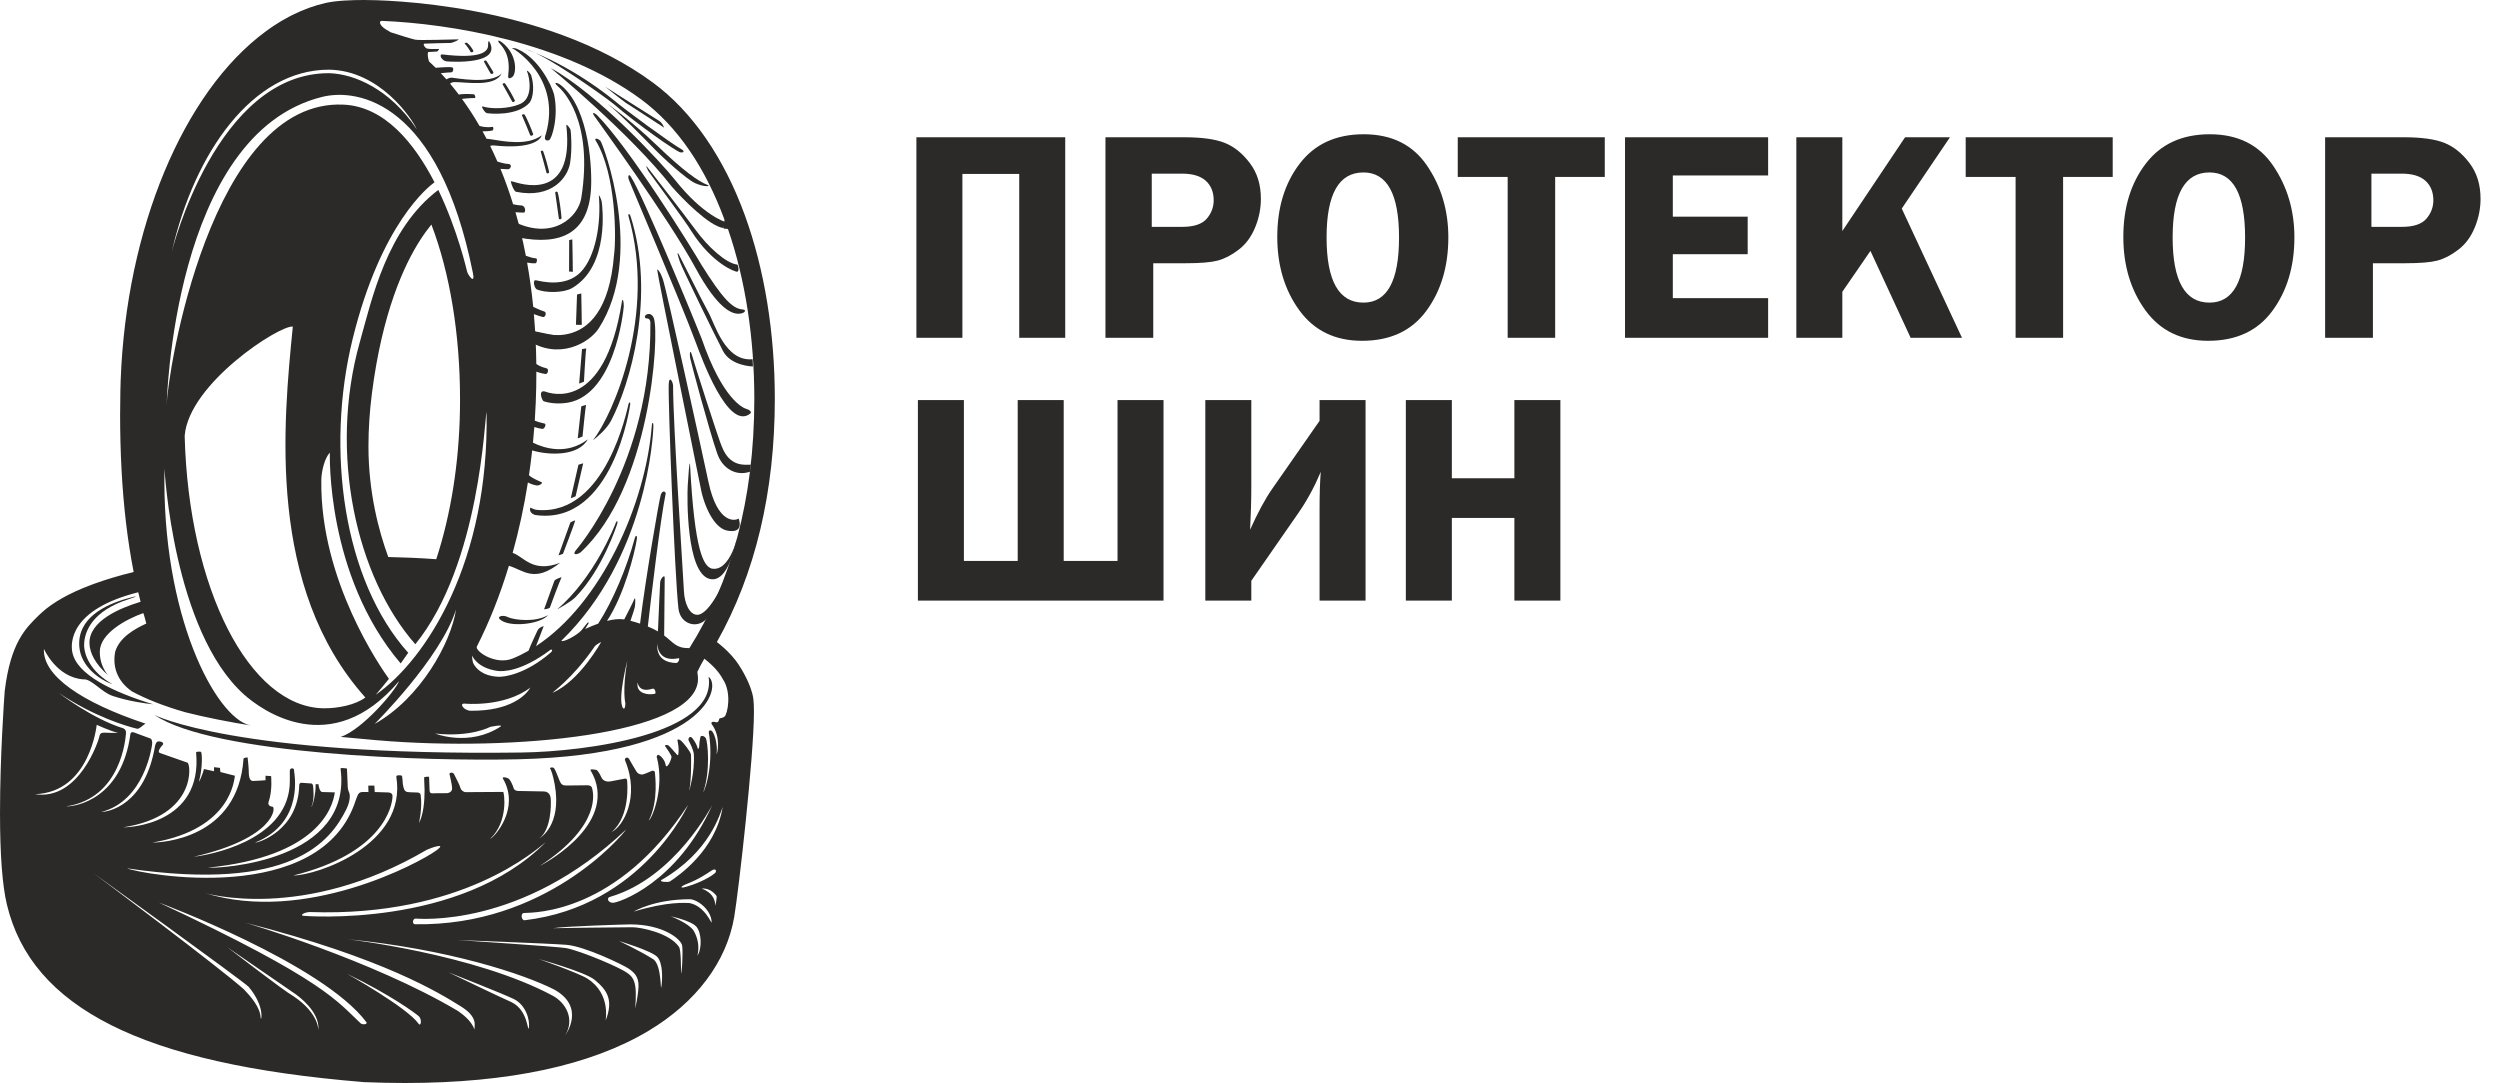 <?xml version="1.0" encoding="UTF-8"?>
<!DOCTYPE svg PUBLIC "-//W3C//DTD SVG 1.1//EN" "http://www.w3.org/Graphics/SVG/1.1/DTD/svg11.dtd">
<!-- Creator: CorelDRAW 2018 -->
<svg xmlns="http://www.w3.org/2000/svg" xml:space="preserve" width="100mm" height="43.32mm" version="1.1" style="shape-rendering:geometricPrecision; text-rendering:geometricPrecision; image-rendering:optimizeQuality; fill-rule:evenodd; clip-rule:evenodd"
viewBox="0 0 11564.57 5009.81"
 xmlns:xlink="http://www.w3.org/1999/xlink">
 <defs>
  <style type="text/css">
   <![CDATA[
    .fil1 {fill:#2B2A29}
    .fil0 {fill:#2B2A29;fill-rule:nonzero}
   ]]>
  </style>
   <mask id="id0">
  <linearGradient id="id1" gradientUnits="userSpaceOnUse" x1="7235.31" y1="3244.66" x2="7235.31" y2="1623.55">
   <stop offset="0" style="stop-opacity:1; stop-color:white"/>
   <stop offset="1" style="stop-opacity:0; stop-color:white"/>
  </linearGradient>
    <rect style="fill:url(#id1)" x="2880.3" y="1514.22" width="8688.68" height="3460.89"/>
   </mask>
 </defs>
 <g id="Слой_x0020_1">
  <path class="fil0" d="M3357.26 3538.09c-14.83,10.95 -14.83,10.95 0,0z"/>
  <path class="fil0" style="mask:url(#id0)" d="M6664.11 1852.22l-4.72 4.29 4.72 -4.29m-3484.74 2853.8c-101.86,-9.71 -197.51,29.92 -294.67,48.61 9.95,5.61 29.56,17.01 39.5,22.62 86.21,-20.19 183.6,-26.55 255.16,-71.23zm4944.1 -3187.39c-506.27,32.23 -1014.42,58.6 -1517.97,109.96 -187.95,23.72 -379.65,38.51 -561.52,80.08 -126.83,29.3 -265.37,50.8 -368.56,111.22 8.8,21.07 47.1,18.84 71.36,25.81 364.17,61.54 739.84,82.61 1110.07,121.81 99.7,5.94 218.5,33.24 303.92,-13.83 8.56,0.99 17.12,1.8 25.68,2.15l19.9 3.03c23.89,2.96 47.62,6.04 71.33,9.11l-11.26 4.07 3.39 0.12 -50.27 12.24c11.73,3.21 35.17,9.77 46.88,13.11 53.58,-14.36 108.42,-31.25 168.06,-23.85 -19.45,8.08 -39.13,16.04 -59.22,23.57 19.67,5.86 39.15,11.73 58.82,17.59 9.19,-5.31 27.41,-15.77 36.61,-21.07 -2.41,-0.32 -4.57,-0.69 -6.5,-1.12 31.27,-1.39 64.23,-0.14 93.42,-7.47 16.21,0.67 32.42,1.72 48.5,2.73 16.11,0.97 32.23,1.95 48.34,3.06 -29.72,10.05 -58.6,21.36 -84.98,34.89 91.46,2.51 180.82,18.69 272.08,19.81 44.69,1.01 82.56,-22.62 124.72,-25.7 -16.21,7.74 -32.22,15.92 -47.91,24.45 60.21,-0.34 137.26,19.53 187.11,-16.87l15.25 0.96c10.07,0.71 26.51,1.91 41.3,3.02 -21.73,11.1 -43.6,22.03 -65.35,33.27 119.5,2.98 235.02,38.13 355.36,30.84 14.19,-12.66 28.19,-25.45 42.2,-38.29l6.36 -0.52c9.22,-1.95 27.42,-5.72 36.62,-7.67l8.07 -2.35c51.02,38.35 -45.82,40.67 -74.83,58.37 71.79,20.56 150.07,21.3 219.54,-6.92 -5.03,-3.56 -15.06,-10.48 -20.09,-13.84 -28.88,-10.47 -58.39,-19.26 -87.9,-28.23 11.73,-2.42 35.58,-7.29 47.51,-9.91 -6.07,-7.66 -17.99,-23.36 -23.86,-31.21 15.28,-3.38 45.83,-10.1 61.12,-13.46 -43.33,-2.61 -87.07,-4.67 -130.6,-7.47 3.98,10.47 11.92,31.02 15.9,41.31l-4.04 1.58c-4.04,-7.78 -9,-17.37 -11.87,-23.03l-6.92 -12.85c-12.34,1.4 -37.25,4.05 -49.6,5.45 -46.45,6.14 -93.34,15.48 -141.26,10.74 -1.47,-5.02 -4.19,-15.07 -5.66,-20.1l-1.89 -7.53c-364.99,-26.52 -729.78,-55.53 -1094.58,-83.44 -149.28,-12.89 -299.5,-23.44 -448.93,-37.12l0 -0.1c-14.54,-6.4 -21.73,-5.78 -24.35,-2.15 -34.6,-3.25 -69.14,-6.68 -103.62,-10.37 -96.96,-10.36 -193.35,-22.72 -288.72,-38.58 87.91,-82.61 241.32,-116.65 383.01,-138.97 263.49,-34.34 528.66,-65.44 796.13,-81.36 160.1,-11.71 318.53,-34.46 479.89,-36.56 54.63,-1.95 108.42,-8.65 162.83,-12.84 -23.01,-9.77 -46.05,-19.67 -69.06,-29.58zm-4592.64 2199.67l27.42 12.81c-35.91,6.27 -72.31,10.8 -109.41,10.23 -34.59,14.43 -54.42,42.64 -67.16,74.34 3.47,13.18 10.41,39.72 13.87,53.08 35.73,-9.83 71.9,-19.82 101.49,-40.6l-30.8 -3.68c2.35,-12.39 6.86,-37.56 9.21,-49.95 10.2,9.9 31.05,29.56 41.48,39.3 -3.19,6.7 -9.6,20.12 -12.8,26.83 33.97,-5.66 67.79,-12.25 101.19,-18.7 -11.61,-40.36 -11.61,-81.97 -5.57,-122.77 28.93,-7.83 45.76,-32.57 66.52,-50.51 -16.27,25.68 -25.82,55.5 -28.63,83.74 23.83,42.72 71.92,24.39 111.97,18.61 -6.34,-23.13 -12.44,-46.42 -18.13,-69.69 18.5,20.05 36.59,40.27 54.43,60.82 31.96,-6.92 63.78,-14.78 91.38,-31.19l-29.96 -6.43c-5.86,-26.85 -10.27,-53.58 -13.82,-80.44 7.42,-17.27 22,-30.31 36.49,-43.21 5.37,-1.02 10.74,-2 16.12,-2.93 95.72,-18.34 190.65,-40.48 287.16,-55.2 -45.12,47.6 -130.36,32.98 -182.04,69.66 -24.33,0.99 -48.72,3.75 -68.25,18.32 -9.24,35.7 23.16,64.04 39.97,93.35 22.61,-4.96 45.19,-10.11 67.57,-14.91 -8.78,-23.14 -17.56,-46.28 -26.55,-69.26l0.45 -0.09c16.51,9.68 33.03,19.16 49.55,28.47 6.05,9.43 18.16,28.09 24,37.49 29.5,-7.64 58.56,-15.15 87.46,-23.22 -10.69,-12.19 -32.23,-36.76 -43.11,-48.98l-1.34 7.03 -6.07 -19.73c8.44,-1.21 16.91,-2.37 25.38,-3.46 9.86,-14.86 19.72,-29.52 29.57,-44.2 3.55,-14.73 10.69,-44.41 14.47,-59.13 -101.46,22.54 -203.72,41.78 -305.4,63.11 -9.12,-5.25 -20.09,-11.62 -26.89,-15.61 1.61,-0.58 3.17,-1.21 4.68,-1.91 -78.99,-25.27 -159.07,-11.44 -236.54,7.05l3.47 19.17c35.95,-1.01 68.76,3.75 98.45,14.28 -56.76,54.83 -149.63,0.46 -219.11,-8.01 -25.06,25.03 -65.48,18.05 -99.24,23.71l2.9 -11.41c27.82,-4.76 54.91,-10.92 81.14,-19.93 -31.49,-20.41 -62.96,-41.19 -94.45,-61.79 -25.22,12.47 -50.9,25.44 -81.03,24.45 -3.94,20.15 -7.89,40.29 -11.84,60.63 26.34,7.11 52.93,13.87 79.06,21.15 77.29,40.51 158.08,-15.99 238.26,-1.69 -97.79,21 -209.78,85.59 -305.84,25.77 -6.68,5.53 -20.06,16.56 -26.76,22.27 16.05,1.51 48.33,4.93 64.38,6.43l-2.05 19.91c-12.17,0.07 -36.09,0.07 -48.05,0.15 -8.04,69.16 -12.96,138.72 -15.16,208.28 13.22,-38.6 23.77,-77.78 35.12,-116.71 30.1,-22.23 60.25,-45.03 89.35,-67.9 -23.43,2.09 -70.1,6.48 -93.55,8.56 1.05,-3.11 3.4,-9.49 4.48,-12.79 67.57,-15.09 136.59,-26.7 201.91,-48.5 11.03,7.16 21.87,14.29 32.68,21.61 -52.75,1.14 -92.16,33.21 -125.71,65.51 34.68,-6.73 68.31,-13.53 102.24,-21.63zm187.97 -198.29c-49.87,-24.71 -94.37,-65.89 -153.65,-70.29 3.97,15.09 11.7,45.07 15.67,60.15 -30.14,-24.62 -67.4,-34.75 -106.82,-35.11 22.28,58.75 104.44,95.48 163.26,55.97 27.33,-3.69 54.64,-7.19 81.54,-10.72zm3173.13 -288.35c-381.91,-135.19 -525.77,-63.08 -236.41,0.94l5.11 -14.11c-27.33,-74.02 -1.63,-28.18 72.17,-2.23l-11.71 5.61c-8.67,2.59 -25.74,7.82 -34.43,10.42 16.86,14.81 42.16,13.75 63.44,5.26 14.9,5.82 24.77,-0.36 29.52,-18.62 37.46,5.15 74.72,9.38 112.3,12.73zm-245.03 38.72c-256.77,-90.9 -465.99,-59.68 -192.86,0.77l4.16 -11.51c-3.34,-9.04 -10.25,-27.15 -13.59,-36.21 22.74,13.61 47.09,25.45 72.48,34.38l-9.56 4.57c-7.07,2.12 -21.01,6.37 -28.09,8.5 21.14,18.55 58.49,6.58 75.26,-10.97 30.75,4.24 61.35,7.71 92.2,10.47zm-1321.11 1693.06c-5.98,-19.64 -12.43,-38.89 -18.9,-58.14 -72.54,20 -146.82,36.08 -219.62,55.89 79.25,5.24 159,3.37 238.52,2.24zm-716.55 -43.38c0.99,-4.48 2.73,-13.63 3.72,-18.32 -70.56,25.62 -147.08,39.64 -221.37,58.14 79.51,12.72 160.26,7.86 217.65,-39.82zm1817.21 -18.13c-11.68,-4.48 -35.28,-13.26 -46.96,-17.57 -92.42,21.68 -188.32,41.32 -272.57,78.7 86.98,7.48 173.93,-1.12 253.93,-27.85 20.12,-11.78 70.31,-6.36 65.59,-33.28zm526.23 -135.17c-107.84,-43.55 -213.44,27.86 -318.28,46.19 23.11,8.79 46.21,17.95 70.57,24.48 85.21,-17.58 167.7,-42.43 247.71,-70.67zm-1465.39 -75.33c-57.9,14.77 -116.03,29.54 -173.93,44.5 -76.27,16.26 -123.23,70.67 -198.52,89.16 11.19,-12.71 33.05,-38.31 44.23,-51.03 -68.34,19.27 -139.63,32.72 -206.22,55.34 -78.01,33.28 -138.39,84.13 -202.5,130.48 67.84,11.04 138.14,2.44 206.97,3.75 25.59,-33.28 68.82,-51.4 115.28,-64.11l-12.67 40.93c83.74,-24.11 171.94,-39.25 253.68,-66.92 37.27,-71.04 97.4,-132.36 173.68,-182.08zm670.83 -3.74c-76.03,20.56 -152.31,39.82 -228.59,59.82 -14.91,18.13 -31.55,46.55 -66.84,42.06 -94.4,-19.81 -180.63,28.04 -269.56,44.49 10.67,43.75 21.37,89.17 55.41,126.76 112.56,8.04 226.34,2.61 339.14,1.68 -34.79,-28.78 -71.32,-56.64 -106.35,-85.44 26.83,-6.73 53.67,-13.26 80.26,-20 33.79,26.17 68.58,51.59 103.36,77.02 91.18,-22.07 181.36,-46.55 271.06,-71.41 -78.01,-46.18 -146.85,-102.82 -177.9,-174.98zm-2307.17 84.69c-111.55,-29.17 -225.84,-55.34 -325.22,-105.25 -83.98,20 -168.7,37.94 -252.44,58.14 35.3,18.51 71.06,36.45 106.85,54.4 -25.1,6.55 -49.95,12.71 -75.54,19.45 -35.77,-17.58 -70.31,-36.46 -107.83,-51.97 -86.46,5.79 -168.21,34.21 -251.93,51.21 115.03,57.59 263.61,129.37 404.24,87.31 2.74,9.16 7.96,27.3 10.69,36.28 225.59,0.17 471.33,32.15 678.78,-50.86l-68.58 -9.71c40.75,-10.48 83.73,-14.4 126.47,-14.4 114.04,0.56 222.12,-30.66 328.7,-57.39 -141.86,0.74 -284.48,9.16 -425.85,-6.36 -94.66,-15.69 -180.87,26.18 -271.32,39.64 2.5,6.92 7.7,20.55 10.19,27.48 -125.97,15.32 -265.59,7.48 -373.18,68.98 3.72,-15.33 7.22,-30.47 10.18,-45.81 45.23,-7.48 116.04,-1.86 122.01,-48.24 123.98,12.15 237.27,-29.72 353.79,-52.9zm3408.58 -94.03c-104.1,-41.88 -204.98,28.6 -304.37,47.66 17.9,5.79 53.43,17.21 71.32,23 80.25,-18.32 159,-40.94 233.05,-70.66zm451.19 -131.23c-99.64,-36.84 -192.05,25.79 -285.98,43.92 90.69,51.79 199.01,-15.69 285.98,-43.92zm-3726.59 -29.36c-93.42,5.05 -181.12,31.59 -270.82,50.48 19.14,16.83 40.5,32.35 70.31,18.51 66.33,-22.07 161.24,-15.9 200.51,-68.99zm2291.75 -30.09c-67.33,22.25 -139.13,35.71 -205.21,60.01 -43.49,24.49 -82.99,53.46 -131.7,72.73 7.47,-12.72 22.86,-37.95 30.57,-50.66 -83.73,26.54 -181.86,36.45 -246.72,88.8 -59.13,38.13 -97.88,89.9 -123.47,144.68 77.77,-18.5 155.28,-37.76 231.06,-59.81 8.45,-30.1 90.69,-82.26 100.62,-22.63 72.54,-21.31 146.1,-40.19 219.89,-58.14 12.42,-68.24 58.14,-128.62 124.97,-174.98zm645.5 -3.92c-83.48,25.97 -183.37,34.01 -241.5,91.79 -95.42,-16.64 -183.12,24.68 -268.83,49.73 40.5,68.6 105.6,126.37 187.83,168.62 76.28,-23.37 154.04,-43.93 231.56,-64.69 -42.99,-23.92 -85.72,-48.22 -124.72,-75.89 82.49,-37.58 132.92,30.65 201.25,51.77 81.25,-16.26 157.28,-43.55 237.03,-63 -86.46,-41.86 -170.18,-90.1 -222.61,-158.33zm-2611.27 2.61c-21.13,-12.71 -38.78,-29.54 -64.61,-37.02 -76.27,13.08 -149.82,33.28 -224.85,49.54 59.13,48.98 150.32,-9.54 218.88,-19.82 17.4,6.36 34.29,13.28 51.18,20.19 -67.83,8.79 -133.92,23.93 -198.76,40.94 40.26,19.44 81.99,36.83 124.72,52.72 -77.52,30.47 -141.86,-16.64 -212.93,-32.16 -75.29,12.54 -148.08,32.54 -220.88,51.79 112.81,46 236.78,83.57 365.73,90.11 60.12,-9.91 117.28,-27.85 175.41,-42.26 33.05,-53.09 113.55,-20.18 170.69,-37.76 57.15,-10.65 118.26,-44.86 173.18,-11.59 -23.86,3.37 -71.82,10.28 -95.66,13.65 3.97,10.85 11.68,32.35 15.66,43.18 -11.18,-12.51 -22.37,-24.85 -33.8,-37.19l6.22 34.21c-118.77,-18.33 -233.56,16.44 -340.38,51.4 219.38,8.23 447.46,21.13 658.39,-34.02 121.25,-48.61 266.6,-44.87 386.85,-97.21 -99.62,1.86 -199.25,11.4 -299.14,7.48 -82.99,-1.31 -166.96,-15.72 -249.45,-2.44l-51.68 15.7c-0.99,-9.53 -2.73,-28.6 -3.72,-38.13 -123.97,-7.67 -236.03,-49.73 -351.05,-81.32zm3675.39 -19.82c-99.37,-37.39 -192.3,24.86 -284.73,46.18 97.89,40.94 196.78,-15.69 284.73,-46.18zm-3245.82 -103.01c-22.37,-7.48 -46.22,-24.67 -72.81,-13.65 -67.33,13.65 -134.16,29.91 -197.01,52.53 91.18,30.3 182.12,-23.56 269.82,-38.88zm3642.35 -21.87c-92.67,-25.25 -176.15,22.05 -260.39,43.55 84.24,46.36 186.34,-8.79 260.39,-43.55zm-1409.98 -39.08c-106.85,25.8 -207.72,60.58 -283,125.26 3.23,-12.89 9.68,-38.51 12.66,-51.42 -72.54,27.11 -165.47,34.02 -216.91,86.38 -45.46,35.14 -63.85,83.01 -79,129.36 66.33,-16.26 134.9,-28.8 197.01,-52.71 27.58,-20.93 53.67,-43.19 87.21,-58.89l6.48 36.64c69.82,-19.44 140.12,-38.7 210.43,-56.84 -7.7,-58.14 15.65,-113.29 65.11,-157.78zm629.08 -10.84c-78.26,22.05 -160.75,40.37 -218.88,87.49 -83.74,-14.2 -158.52,22.44 -234.06,43.37 57.39,64.88 139.14,113.85 227.59,153.11 69.32,-19.44 137.9,-39.63 204.97,-62.82 -46.7,-19.81 -92.92,-40.38 -136.39,-64.11 77.02,-33.48 140.12,26.36 206.96,47.1 69.32,-20.56 138.88,-40.75 208.46,-60.95 -92.68,-40.75 -187.84,-80.94 -258.65,-143.19zm-2597.84 -9.91c-84.25,1.49 -162.51,27.85 -241.76,46.73 57.39,43.93 136.4,-5.98 198.76,-17.75 17.15,6.55 34.05,13.26 50.93,20.37 -58.14,5.99 -114.04,19.45 -168.69,35.53 44.72,17.21 99.63,23.56 131.67,55.34 -74.04,7.67 -141.11,-18.88 -205.97,-41.51 -68.82,17.21 -139.13,32.15 -204.73,56.26 144.6,37.77 297.15,92 453.18,67.69 5.22,5.61 15.4,16.83 20.63,22.42 196.77,3.56 396.77,10.48 589.33,-25.6 9.95,-15.15 19.37,-30.29 28.32,-45.61 123.98,5.23 243.49,-21.5 357.02,-56.09 -140.37,5.98 -281.24,11.6 -421.86,3 -81.99,-9.91 -160.01,16.44 -234.3,38.51 -2.73,8.79 -8.44,25.99 -11.18,34.58 -94.91,-14.21 -185.59,8.42 -272.81,34.4 -3.47,-2.06 -10.18,-5.81 -13.66,-7.67 29.81,-30.09 78.26,-62.25 132.18,-59.45 85.46,3.93 162.24,-29.35 240.99,-48.61 -93.18,-19.06 -189.82,-28.41 -280.01,-55.14 -43.97,-9.54 -87.94,-30.47 -135.4,-17.21 -3.23,-10.08 -9.45,-30.1 -12.66,-40.19zm3622.23 -9.36c-19.88,-5.04 -59.64,-14.95 -79.52,-20 -57.63,20.56 -117.01,38.51 -175.64,57.39 86.2,42.43 174.66,-12.54 255.16,-37.4zm-1940.44 -45.23c-142.12,0.37 -284.25,8.96 -426.35,0.93 -68.57,-5.42 -130.69,20.38 -194.79,33.65 3,7.1 8.94,21.31 11.67,28.61 -104.35,0 -212.42,9.34 -301.86,53.65 197.01,4.87 399.27,10.08 590.83,-31.03 -7.22,-6.93 -21.13,-20.57 -28.32,-27.29 120.24,-1.69 237.02,-27.49 348.82,-58.52zm-1255.7 -41.52c-87.94,-4.29 -174.41,20.02 -249.69,52.54 86.46,18.51 182.12,-12.71 249.69,-52.54zm686.74 32.16c-129.94,-11.59 -256.4,-37.2 -381.39,-65.43 -68.07,8.42 -131.93,30.1 -197.27,46.18 48.46,16.46 99.39,28.23 149.58,41.51 -74.53,28.04 -150.07,-9.16 -220.87,-26.36 -61.38,16.63 -123.74,30.84 -185.11,48.04 128.46,40.95 268.33,67.49 407.97,69.92 53.16,-11.97 133.17,-14.59 149.07,-61.88 96.9,3.74 196.78,-11.4 278.02,-51.97zm2859.96 -60.95c-86.2,-28.6 -165.21,14.03 -241.73,38.88 25.59,7.3 51.67,14.03 77.76,21.13 55.16,-19.24 111.56,-36.82 163.97,-60.01zm-1379.66 -27.85c-90.69,23.36 -180.63,51.77 -236.03,114.22 0.5,-11.97 1.99,-35.71 2.73,-47.5 -67.57,25.62 -158.76,31.79 -196.27,88.05 -32.05,32.53 -29.32,74.41 -32.3,112.73 60.62,-16.44 121,-33.46 181.38,-50.1 8.19,-17.95 20.37,-33.46 36.52,-46.73 23.35,5.23 46.45,11.03 69.06,17.37 52.68,-15.88 105.6,-31.02 159.01,-45.04 -22.61,-48.42 -15.15,-98.15 15.9,-143.01zm901.4 110.66c-106.09,-31.03 -202.99,-75.33 -295.66,-124.12 -50.69,13.08 -99.88,29.34 -148.84,45.61 -5.71,47.11 -56.64,31.04 -97.88,29.35 -52.68,10.65 -101.62,28.98 -151.31,45.43 77.77,55.34 164.73,106.37 266.6,133.86 62.36,-14.4 121.98,-35.34 182.12,-54.41 -53.43,-18.5 -107.84,-36.25 -155.53,-62.62 81.48,-21.87 143.6,33.09 219.88,41.51 62.61,-13.46 120.75,-36.08 180.63,-54.6zm-2808.29 -103.19c-81.25,-36.45 -167.45,18.51 -249.2,28.61 78.51,40.93 168.7,-14.77 249.2,-28.61zm3500.99 -49.91c-83.73,-27.67 -161.75,10.85 -235.54,36.64 79.51,40.94 162.98,-10.84 235.54,-36.64zm-1887.78 -26.55c-141.11,2.24 -281.99,10.48 -422.86,3.75 -59.64,-4.3 -113.81,17.95 -169.7,28.97 2.98,6.92 9.19,20.57 12.17,27.49 -94.16,5.23 -196.27,7.47 -274.29,53.28 188.58,3.18 380.14,5.42 563.98,-30.29 -13.9,-6.16 -41.48,-18.88 -55.39,-25.05 119.51,1.49 235.79,-26.17 346.09,-58.15zm-1241.27 -14.77c-73.3,-34.21 -166.47,6.73 -233.05,36.27 81.73,17.02 157.51,-19.06 233.05,-36.27zm322.25 -40.74c-74.05,-15.15 -142.63,22.79 -211.69,36.82 46.21,18.88 118.51,17.2 152.8,43.37 -74.29,16.84 -148.08,-13.63 -217.91,-28.6 -57.13,14.4 -114.03,28.98 -171.18,43.55 126.22,38.89 263.12,56.1 398.27,64.32 63.11,-4.68 136.42,-17.76 172.68,-60.58 84.48,7.47 164.74,-16.46 237.28,-45.99 -121.5,-12.34 -242.24,-28.41 -360.26,-52.9zm-92.18 -17.21c-68.08,-38.51 -146.34,12.71 -216.91,22.24 61.12,48.24 148.82,-15.69 216.91,-22.24zm1867.89 -23.18c-73.79,21.87 -154.28,41.31 -191.05,99.83 -7.71,-7.67 -22.86,-23.19 -30.58,-30.85 -54.91,18.7 -131.67,25.43 -153.8,74.97 -26.09,33.09 -6.7,69.92 2.49,104.51 53.17,-16.27 106.35,-32.53 159.52,-48.99 5.46,-11.4 16.64,-34.58 22.1,-46.18 65.85,48.05 143.11,-10.47 212.68,-23.18 -31.31,-40.2 -49.2,-85.99 -21.37,-130.11zm889.72 97.95c-105.34,-34.77 -215.4,-63.74 -309.32,-115.35 -51.44,23 -136.16,23.37 -146.1,77.77 -73.3,-17.38 -139.89,13.28 -205.48,33.84 83.24,56.83 185.61,92.72 288.21,125.07 52.92,-16.46 105.6,-33.28 158.02,-50.66 -50.43,-18.51 -102.37,-34.21 -153.05,-52.35 68.32,-34.21 142.37,24.12 210.68,34.22 52.43,-17.58 104.86,-34.96 157.02,-52.54zm621.64 -147.88c-78.77,-21.5 -148.82,12.34 -213.92,41.32 27.33,4.87 54.42,9.53 81.5,14.4 45.71,-16.27 91.93,-32.53 132.43,-55.72zm-3031.41 -23.93c-73.55,-9.91 -163.73,3.37 -215.17,47.11 77.53,6.16 150.32,-18.13 215.17,-47.11zm1209.48 9.34c-148.08,12.91 -297.15,14.03 -446.22,11.6 -44.97,9.53 -121.75,12.71 -118.78,59.07 -82.48,-6.55 -166.7,5.42 -235.78,41.31 196.29,-4.67 414.43,23.94 589.58,-58.12 72.56,-13.46 145.6,-26.18 211.19,-53.86zm-1171.21 -46.73l-13.67 -8.78c-62.36,16.07 24.1,51.77 13.67,8.78zm166.7 -15.88c-43.97,-12.54 -90.69,0.91 -135.65,2.6 -5.71,11.22 -17.15,33.85 -22.86,45.06 29.07,-3.92 87.46,-11.96 116.54,-15.89 -12.43,8.04 -37.02,24.49 -49.45,32.53 53.67,7.11 107.83,14.77 156.27,33.84 -78,9.53 -151.55,-15.15 -226.83,-25.05 -53.17,9.34 -102.62,27.48 -152.32,44.12 139.39,23.94 280.27,48.61 423.62,51.79 44.97,-10.1 111.05,-13.65 124.24,-54.41 81.24,1.12 161.73,-12.34 230.81,-45.8 -152.29,-12.15 -307.84,-35.51 -453.68,-58.89l-10.69 -9.9zm1801.79 -23c-37.76,12.89 -75.77,25.8 -114.03,38.7 -15.16,20.01 -30.81,40.2 -47.45,59.64l-13.92 -41.88c-45.97,21.5 -125.22,23.56 -139.39,70.47 -16.39,35.71 11.18,69.36 31.31,100.02 62.37,-22.44 144.11,-33.84 160.26,-92.91 10.43,7.29 31.31,21.68 41.49,28.97 48.2,-16.07 96.39,-31.78 144.6,-47.3 -36.78,-33.09 -69.09,-70.09 -62.88,-115.72zm560.52 -21.31c-47.45,20.19 -123.23,24.86 -130.18,74.59 -14.17,-3.18 -41.99,-9.91 -55.9,-13.08 -40.5,14.2 -81.25,28.03 -121.99,42.06 89.2,48.61 191.8,79.83 295.16,106.93 42,-11.97 82.49,-0.93 105.34,27.49 70.57,8.04 130.44,-24.49 191.57,-44.49 -59.63,-24.88 -121.5,-11.98 -174.16,16.63 -14.41,-7.29 -28.83,-14.58 -43.24,-21.87l78.27 -19.82c-57.89,-16.64 -119.01,-28.98 -170.69,-56.09 73.79,-5.6 139.39,23.75 209.7,34.77 53.16,-4.67 97.64,-30.84 144.85,-48.04 -113.8,-24.31 -226.09,-54.03 -328.71,-99.09zm-2051 -31.41c-66.83,-34.21 -138.64,10.85 -203.98,24.86 68.57,28.6 138.88,-8.97 203.98,-24.86zm2934.27 -1.12c-71.31,-25.6 -140.63,1.12 -187.59,42.81 -60.12,13.28 -121.99,24.68 -171.92,55.53 20.11,2.97 60.12,8.78 80.23,11.77 35.53,-13.28 71.31,-25.8 107.33,-38.14 6.72,-6.55 20.13,-19.81 26.84,-26.55 54.92,-0.94 100.13,-25.05 145.1,-45.43zm-2755.62 -26.36c21.86,-44.86 -56.91,-41.32 -86.98,-29.72 -35.51,7.48 -69.32,19.81 -98.14,37.57 51.44,1.12 102.87,0.19 154.29,-3 -50.68,60.95 -165.47,26.55 -235.54,70.49 133.42,27.48 271.57,41.12 408.96,48.22 93.42,10.1 150.57,-86.75 245.23,-45.61 -44.73,16.07 -89.44,32.53 -133.66,49.72 140.38,4.5 281.49,-0.17 420.87,-12.14 50.2,-3.17 91.94,-24.67 131.2,-45.98 65.09,-8.42 129.69,-20.01 188.07,-43.76 -126.71,2.44 -253.43,11.41 -380.62,7.11 -51.18,-4.86 -96.91,13.83 -142.63,28.23 -0.5,-11.03 -1.49,-32.9 -1.98,-43.74l-13.91 4.11c-1.5,14.95 -4.23,44.86 -5.48,59.82l-28.55 -12.54 14.9 -45.61c-125.23,-1.86 -246.72,-25.8 -370.21,-37.57 -16.39,3.55 -49.44,10.85 -65.83,14.4zm1743.16 -63.37c-32.55,12.52 -65.35,24.85 -98.65,36.64 -5.47,13.09 -16.4,38.89 -21.86,51.79 -10.2,-8.04 -30.57,-24.49 -40.75,-32.53 -33.54,14.95 -75.29,22.62 -101.86,45.25 -21.12,41.11 24.1,75.9 48.94,108.6 38.27,-12.15 76.03,-24.49 114.55,-35.7 4.71,-15.52 9.68,-30.85 15.65,-45.81 13.16,5.24 39.75,16.07 52.92,21.31 41.24,-14.21 82.25,-28.41 123.23,-42.43 -44.47,-28.43 -79.49,-63.57 -92.17,-107.12zm871.08 67.86c-115.77,-24.31 -232.31,-48.99 -340.38,-89.93 -39.76,19.07 -102.61,26.36 -107.33,68.99 -13.92,-2.82 -41.75,-8.42 -55.66,-11.22 -33.54,13.46 -67.07,26.92 -100.87,40.19 92.92,39.45 192.79,69.35 295.41,91.04 56.4,16.07 102.61,-23.36 150.06,-39.07 -58.63,-11.4 -117.01,-23.93 -174.15,-39.08 58.12,-22.81 116.27,9.17 173.92,17.58 59.13,21.13 108.81,-21.31 159,-38.51zm-1388.82 -104.69c-93.67,0.79 -192.57,-14.84 -275.57,19.26 -3.74,7.67 -11.19,23 -14.92,30.66 -35.03,1.49 -70.56,0.38 -104.84,7.3 2.73,-8.04 8.2,-24.49 10.93,-32.53 33.54,-3.74 64.6,-14.39 94.91,-24.86 -68.23,-8.28 -137.1,-12.63 -205.7,-18.64 -3.63,-28.13 -8.15,-56.09 -12.88,-84.06 -51.18,10.66 -108.07,17.95 -146.1,48.8 44.73,1.11 88.7,-2.81 131.69,-11.6 6.23,11.55 18.06,33.18 25.45,46.7 -37.7,-3.32 -75.31,-7.15 -112.72,-12.42 -68.58,-12.89 -138.14,-5.41 -198.76,22.81 50.68,10.48 101.36,20.19 151.55,31.04 -64.1,14.58 -130.19,3.18 -193.79,-7.67 -37.27,-7.1 -72.81,-2.43 -106.6,13.84 -14.4,-5.42 -28.82,-11.03 -43.22,-16.84l67.07 -21.86c-71.55,-13.1 -136.9,14.39 -199.75,35.7 41.24,6.53 84.22,10.65 123.97,-3.93 3,7.11 8.95,21.5 12.18,28.61 143.86,7.85 290.7,42.99 433.06,30.09 116.03,24.49 239.02,20.76 356.29,3.18 69.82,-4.67 143.1,-5.81 206.22,-31.59 -15.66,-4.11 -46.72,-12.34 -62.37,-16.64 55.16,-0.19 110.31,-3.92 165.22,-7.48l3.97 -24.92c37.63,-0.38 75.34,-0.96 112.37,2.43 -37.77,13.65 -78.27,21.5 -119.27,28.23 12.42,-0.38 37.02,-1.31 49.45,-1.68l-5.22 32.7c34.79,-8.78 69.06,-17.94 103.6,-27.11 -8.19,-16.44 -16.64,-33.09 -24.84,-49.35 60.38,-1.87 120.5,-6.92 180.37,-12.91 69.32,-27.85 146.1,-44.12 211.45,-77.4 -134.17,2.44 -267.84,17.4 -402.5,10.29l-1.24 8.79c-39.25,0 -56.9,14.2 -52.92,42.44 -27.58,0 -55.16,1.11 -82.74,3.18 15.66,-8.99 97.41,-39.46 32.3,-40.02l29.81 -12.71c-128.94,-5.6 -256.9,-19.24 -385.34,-30.66 -48.21,-6.72 -90.19,15.52 -127.95,34.96 48.43,5.05 96.89,8.97 145.59,12.34 0.24,4.87 0.74,14.77 0.99,19.63 -76.52,-8.21 -152.31,-21.5 -229.82,-24.3 -7.94,10.66 -24.1,31.96 -32.05,42.62 137.39,7.11 280.75,40.2 415.65,20.02 25.1,8.26 50.86,12.95 77.01,15.58zm1883.26 -22.07c-41.1,-5.79 -102.01,-7.81 -134.92,13.52 -104.53,-17.6 -206.15,-43.45 -307.77,-68.54 -40.5,1.31 -92.67,24.3 -89.45,59.82 -52.41,-19.26 -99.37,7.29 -144.34,26.17 100.13,34.96 204.97,62.25 312.3,82.26 30.39,9.46 56.55,-0.14 80.96,-13.13 56.64,5.16 116.84,-10.29 145.83,-49.62 51.67,-6.73 99.12,-23.74 137.39,-50.48zm-157.57 48.03l-0.2 1.53 -2.69 -0.09 2.89 -1.43zm-74.58 9.39c-12.3,3.1 -24.27,6.99 -35.9,11.52 -48.11,-7.4 -98.48,-12.11 -135.9,-37.97 58.54,3.34 115.28,14.84 171.79,26.45zm-2426.84 -93.67c-59.37,-5.79 -135.16,1.49 -167.44,44.86 21.6,-2.8 64.84,-8.6 86.46,-11.4 1.49,9.91 4.48,29.73 5.97,39.63m216 -49.97c-47.07,-7.18 -94.11,-14.55 -140.98,-23.12m1667.4 -35.16c-45.97,16.64 -99.14,31.59 -94.17,79.09 -10.19,-7.85 -30.57,-23.37 -40.74,-31.04 -30.07,16.64 -74.8,22.99 -92.18,50.1 6.95,39.45 48.69,65.81 82.99,92.91 35.27,-12.7 70.56,-25.42 106.08,-37.94 -4.46,-8.41 -13.41,-25.05 -17.89,-33.27 60.88,22.24 117.77,-0.75 172.68,-21.13 -46.47,-27.48 -89.95,-58.52 -116.77,-98.72zm1220.22 26.11c-64.35,-19.27 -120.5,6.92 -172.68,31.77 64.35,24.12 124.48,2.26 172.68,-31.77zm109.07 -52.35c-60.12,-12.71 -120.25,-0.93 -158.76,37.21 61.86,14.95 116.03,-5.62 158.76,-37.21zm-2554.37 -21.12c-59.88,-4.87 -115.29,12.52 -168.21,31.59 59.13,22.05 125.22,1.86 168.21,-31.59zm1587.39 -38.88c-40.26,16.07 -83.73,32.52 -68.58,73.46 -41.51,-38.32 -90.69,-10.65 -130.69,13.66 30.06,34.39 68.58,63.93 112.05,88.6 29.33,-10.45 58.89,-20.75 88.46,-30.65 -1.75,-11.04 -5.71,-33.28 -7.7,-44.32 12.18,6.18 36.27,18.51 48.2,24.68 32.55,-12.34 65.1,-24.48 97.89,-36.45 -51.68,-25.05 -101.12,-52.72 -139.63,-88.98zm833.07 45.97c-119.51,-19.24 -240.01,-37.93 -354.55,-70.84 -25.1,9.36 -50.19,18.88 -75.29,28.23 5.97,8.22 17.39,24.86 23.36,33.1 -16.9,-3.56 -50.43,-10.66 -67.09,-14.21 -21.61,13.65 -56.9,19.26 -66.83,41.32 111.55,30.47 225.59,56.83 342.38,72.52 28.31,-11.4 54.65,-25.23 80.74,-38.87 -61.37,-9.54 -123.49,-17.21 -182.87,-32.91 68.32,-8.6 133.92,11.03 200.25,19.07 39.76,2.8 67.09,-25.62 99.88,-37.4zm-6795.54 41.96c-1.21,11.48 -6.14,19 -13.29,24.05l-11.59 2.52c-26.59,5.05 -54.05,13.6 -81.46,6.6 17.66,-30.03 71.6,-20.91 106.34,-33.18zm-163.59 79.62c-6.87,7.02 -13.06,14.66 -18.54,22.78 -36.97,8.87 -73.63,18.65 -109.94,29.33 1.68,-8.68 5.02,-26.45 6.7,-35.13 41.31,-2.22 81.73,-8.74 121.79,-16.98zm108.19 10.01l0 0c-21.63,17.96 -60,29.49 -88.77,18.09 0.49,-27.71 81.98,-52.67 88.77,-18.09zm970.55 -34.37c-45.1,-17.82 -77.78,-51.24 -107.91,-85.05 -29.69,4.65 -59.44,10.03 -88.55,17.91 -29.05,1.49 -57.93,3.2 -87.01,5.27 24.85,60.79 94.42,118.19 167.93,81.78 -25.77,-15.5 -51,-32.47 -72.66,-52.56 61.96,16.95 121.96,52.49 188.2,32.64zm-830.52 -126.08c-51.88,-19.97 -102.3,-75.46 -161.94,-59.82 7.05,12.88 21.36,39.01 28.41,52.06 -38.75,-18.68 -80.67,-31.02 -124.1,-37.09 28.53,44.37 80.78,65.13 134.48,74.18 31.1,-30.4 80.5,-19.98 121.34,-21.76 -32.4,10.26 -68.97,14.04 -97,33.61 83.97,14.19 168.3,2.56 249,-17.05 -48.43,-15.43 -99.47,-20.53 -150.19,-24.12zm734.79 -24.26c-66.32,23.98 -163.92,6.77 -192.11,81.98 29.95,-5.18 59.71,-10.58 89.08,-16.56 50.87,-1.46 102.58,-8.66 103.03,-65.42zm-515.65 -27.69c-54.39,-19.97 -108.75,-40.31 -162.36,-62.67 2.39,19.47 4.81,38.76 7,58.23 -23.68,-12.18 -47.77,-24.56 -71.64,-37.12 -16.2,3.72 -32.62,7.44 -49.27,11.32 76.21,58.61 190.79,84.91 276.27,30.24zm518.07 -44.86c-25.59,-14.93 -57.22,-15.67 -86.51,-13.81 1.13,4.76 3.18,14.1 4.31,18.85 27.2,13.17 54.4,14.17 81.85,2.61l0.35 -7.66zm453.78 -5.55c-47.61,11.63 -97.04,16.38 -144.48,28.39 -26.84,23.57 1.62,51.46 16.21,73.48 33.47,34.05 87.56,40.68 127.92,66.02 17.28,-6.83 34.54,-13.67 51.6,-20.52 -33.13,-9.1 -65.59,-21.7 -89.74,-45.15 59.78,17.91 119.4,38.24 182.35,44.01 0.32,-4.66 1.19,-13.77 1.5,-18.26 -53.64,-9.97 -93.44,-46.34 -137.49,-73.26 -37.45,10.47 -75.61,22.01 -116.02,20.64 36.53,-38.83 129.74,1.89 108.14,-75.37zm611.11 48.7c-56.1,-10.91 -103.21,-41.98 -156.23,-60.73 -47.15,-6.71 -88.35,21.29 -126.13,42.23 48.83,15.64 97.86,31.29 148.37,40.86 -9.32,-10.58 -27.94,-32.15 -37.26,-42.73l-2.37 -5.05c55.32,21.73 113.75,35.24 172.93,44.11 0.32,-4.66 0.57,-14.02 0.69,-18.69zm-964.95 -115.35c-42.34,-12.56 -85.37,-24.04 -128.71,-34.23 -52.18,11.11 -105.53,2.84 -158.26,-2.02 24.76,17.69 52.87,29.62 84.12,35.76 -12.77,8.47 -25.53,16.94 -38.52,25.38 -42.92,-13.16 -86.47,-26.17 -127.34,-44.62 -14,5.18 -28.04,10.76 -42.07,16.32 11.67,1.2 35.02,3.42 46.48,4.42l0.13 18.94c-43.73,-7.6 -87.24,-15.36 -131.62,-19.81 72.17,41.47 161.2,79.25 247.19,55.72 12.06,-7.19 36.35,-21.42 48.41,-28.62 3.28,-2.01 9.66,-6.06 12.94,-8.07 39.91,-0.54 79.59,2.08 119.1,1.12 22.92,-6.63 45.47,-14.03 68.15,-20.28zm399.59 -7.52c-62.69,-0.5 -136.44,-34.76 -192.42,0.44 -0.15,5.05 -0.46,15.33 -0.83,20.56 65.72,2.21 130.96,-3.48 193.26,-21zm579.5 20.79c-15.23,-66.48 -92.46,-30.74 -139.9,-24.54 -21.52,73.08 99.21,15.28 139.9,24.54zm-398.24 -88.73c-85.15,-47.4 -170.67,-42.01 -264.96,-39 73.32,34.05 155.67,44.57 236.23,32.83 -19.57,62.9 -105.2,24.98 -158.53,34.14 -47.33,-18.72 -96.74,-32.15 -146.18,-45.21 -16.31,-0.77 -49.36,-2.19 -65.88,-2.97 -5.77,-31.15 -15.27,-30.31 -28.46,1.91 -14.93,-2.54 -44.99,-7.68 -59.9,-10.42 -1.95,3.99 -5.68,12.15 -7.42,16.16 82.62,21.41 164.84,51.4 252.32,45.6 75.67,27.85 157.9,24.86 235.64,8.63 -4.36,8.3 -12.67,24.96 -16.83,33.11 -108,-0.72 -210.6,32.13 -316.73,43.36 -30.3,7.23 -54.91,-9.7 -77.96,-25.01 -24.96,-0.27 -74.88,-0.43 -99.84,-0.51 32.79,-27.48 76.45,-36.75 118.99,-18.19 0.06,-9.73 0.19,-29.22 0.24,-38.96 -73.49,-5.02 -157.65,-58.01 -225.59,-17.09 -14.27,-2.89 -42.84,-8.47 -57.11,-11.34l-2.36 12.39c59.59,17.9 119.95,33.6 180.59,48.39 -16.5,19.64 -37.54,26.39 -63.54,20.24 6.28,6.07 18.86,18.03 25.15,24.09 30.67,2.35 61.41,3.97 91.74,5l-4.46 15.81c-5.03,2.82 -15.06,8.11 -19.87,10.77 -105.77,15.2 -210.13,37.23 -315.76,53.36 -88.52,14.36 -175.52,43.05 -266.78,40.15 5.04,-9.01 15.32,-26.64 20.56,-35.65 74.8,-1.45 152.2,1.78 221.43,-27.62 -62.53,-8.73 -125.73,-14.14 -189.1,-10.95l6.01 -19.81c-53.38,-13.53 -105.46,-30.89 -156.49,-50.81 -8.78,5.56 -25.96,16.91 -34.54,22.68 -26.99,-0.98 -53.84,-1.01 -80.98,-0.12 65.39,54.3 156.16,73.27 242.3,62.69 -14.47,53.14 -74.79,25.06 -114.6,27.32 -49.89,-9.53 -92.81,18.72 -136.13,34.97 65.33,10.62 130.88,-2.37 195.97,2.61 -26.34,13.69 -53.62,28.63 -81.85,45 41.86,-22.15 76.96,-11.23 113.73,3 -42.45,6.93 -73.18,37.74 -71.92,76.25 -10.41,40.31 39.11,64.06 62.74,91.96 24.81,-6.67 49.79,-12.96 74.56,-18.9 -30.21,-11.88 -42.78,-35.83 -47.54,-63.52 30.13,19 59.35,39.07 88.79,58.76 20.91,-4.89 41.59,-9.61 62.09,-14.53 -25.9,-28.26 -49.37,-58.42 -70.65,-89.72 -26.69,6.35 -53.8,13.06 -80.34,20.35 -14.76,-1.98 -44.27,-5.93 -59.03,-7.92 42.14,-14.26 87.13,-15.76 131.69,-16.72 12.83,-21.02 25.64,-42.05 38.45,-63.07 -41.86,10.54 -83.53,21.27 -126.46,28.91 1.02,-8.53 3.49,-25.6 4.72,-34.15 193.35,-7.48 379.2,-81.1 571.96,-83.2 -10.74,12.55 -25.8,20.65 -45.17,24.54 -47.85,-5.46 -99.86,5.86 -111.99,55.79 22.7,-3.64 67.7,-10.95 90.41,-14.59 20.11,-2.51 40.21,-4.83 60.3,-7.16 -0.71,4.06 -1.9,12.04 -2.39,16.13 -47.02,6.23 -94.26,12.63 -141.65,18.09 44,51.28 124.35,110.57 195.89,66.15 -15.62,-1.48 -46.69,-4.23 -62.11,-5.7l-6.04 -42.22c48.83,33.63 110.86,34.65 168.29,41.33 -48.79,-28 -93.7,-60.6 -139.05,-92.68 3.84,-15.66 11.29,-46.8 15.1,-62.26l9.37 -13.59c89.13,-17.3 179.86,-27.57 268,-48.5 10.57,7.68 21.14,15.55 31.29,23.38 -17.93,13.17 -20.28,28.56 -7.05,46.18 36.9,-11.45 74.66,-20.2 112.69,-26.88l-5.07 24.19c-37.74,-9.43 -68.75,-3.93 -93.06,16.46 48.22,38.83 111.42,53.06 171.31,69.66l-25.96 -39.32c55.63,8.63 113.96,29.24 168.87,9.33 -16.34,-3.23 -48.83,-9.64 -65.19,-12.69 -39.48,-26.22 -82.66,-47.45 -127.08,-66.15 -1.46,-11.9 -4.6,-35.75 -6.28,-47.67 -36.21,7.75 -72.39,14.93 -109.34,21.31 0.72,-7.26 2.35,-21.39 3.08,-28.65 75.23,-1.62 147.81,-19.35 221.5,-28.75 -16.31,17.03 -33.43,33.63 -51.35,49.6 46.33,30.07 107.06,-6.86 160.2,4.21 -8.52,-12.96 -25.34,-39.08 -33.65,-52.24 -18.34,7.33 -55.28,22.15 -73.83,29.45 4.35,-14.12 8.49,-28.26 12.63,-42.21 68.75,1.11 134.9,-17.64 203.42,-19.34 1.33,-7.03 4.21,-20.87 5.55,-27.91 -97.47,16.34 -196.75,25.8 -291.9,51.12 -14.93,-11.55 -29.8,-23.66 -44.25,-36.12 57.72,-9.03 126.62,10.64 176.04,-23.52 -52.67,-5.98 -106.83,-14.32 -159.61,-3.8zm759.78 25.86c-42.84,-46.88 -105.65,-24.9 -160.22,-15.84 39.55,51.72 106.1,24.38 160.22,15.84zm317.59 15.91c-72.35,-18.42 -153.27,-51.89 -223.03,-9.03 52.73,10.86 105.82,37.67 160.93,29.77 40.82,39.81 100.2,15.89 150.26,14.19l-2.39 -16.48c-28.54,-5.96 -57.29,-11.74 -85.76,-18.45zm-162.61 -41.49c-27.85,-26.01 -233.85,-63.1 -95.22,20.25 31.94,-6.55 63.67,-13.3 95.22,-20.25zm-287.84 168.74c-70.83,-25.08 -140.61,-52.87 -211.91,-77.24 -12.87,4.15 -38.64,12.27 -51.72,16.4 -17.61,-0.3 -52.83,-0.74 -70.42,-1.04 36.68,35.95 90.15,51.36 141.17,62.66l4.16 -11.52c-3.34,-9.04 -10.25,-27.15 -13.59,-36.2 22.74,13.61 47.09,25.45 72.48,34.37l-9.55 4.57c-7.08,2.12 -21.01,6.38 -28.1,8.51 21.14,18.55 58.49,6.57 75.26,-10.99 30.75,4.24 61.35,7.73 92.22,10.48zm-345.03 36.86c-60.7,-34.66 -9.99,61.13 0,0zm-1425.88 -85.95l-2.83 -1.39 -2.65 -1.21 -2.5 -1.04 -2.32 -0.88 -2.17 -0.72 -2.01 -0.57 -1.86 -0.43 -1.71 -0.28 -1.58 -0.15 -1.43 -0.03 -1.3 0.1 -1.18 0.21 -1.04 0.3 -0.91 0.42 -0.81 0.5c-0.24,0.19 -0.46,0.39 -0.67,0.6l-0.58 0.67 -0.45 0.75 -0.37 0.81 -0.25 0.88 -0.16 0.94 -0.07 0.97 0.02 1.02 0.09 1.06 0.19 1.09 0.27 1.1 0.32 1.13 0.4 1.13 0.47 1.13 0.52 1.14 0.59 1.12 0.64 1.11 0.69 1.09 0.74 1.05 0.77 1.02 0.81 0.98 0.84 0.94 0.88 0.88 0.9 0.81 0.94 0.75 0.94 0.68 0.96 0.59 0.97 0.51 0.97 0.42 0.98 0.31 0.97 0.21 0.98 0.09 0.96 -0.01 0.95 -0.15 0.94 -0.28 0.91 -0.42 0.89 -0.57 0.87 -0.72 0.83 -0.88 0.79 -1.03 0.76 -1.2 0.71 -1.39 0.66 -1.56 0.6 -1.76 0.57 -1.95 0.5 -2.16 0.42 -2.36 0.37 -2.59 0.29 -2.8zm2155.29 -31.1c-110.86,-10.85 -215.31,-82.33 -327.75,-41.19l1.93 11.19c13.63,9.03 40.67,27.25 54.31,36.27 -77.15,-24.76 -155.72,-41.19 -237.21,-31.04 22.22,-2.54 67.07,-7.81 89.29,-10.54 -39.48,-55.83 -107.31,-28.22 -164.56,-19.71 58.47,75.16 168.67,94.96 261.28,117.63 45.02,10.3 73.24,-32.87 50.51,-67.46 88.38,20.12 187.62,49.65 272.21,4.83zm-3007.89 222.63l0 0c-14.83,10.94 -14.83,10.94 0,0zm5242.74 -134.96c-48.95,-40.58 -128.22,-13.29 -175.17,14.95 -50.19,9.71 -102.61,19.06 -142.87,45.23 42.73,3 86.72,2.63 125.48,-13.63 4.22,7.47 12.42,22.61 16.64,30.09 128.2,7.48 255.42,23.93 384.12,24.68 39.01,1.69 79.51,-12.34 96.39,-39.45 49.95,-4.12 100.14,-12.34 138.15,-38.52 -148.33,0.38 -294.42,-26.36 -442.74,-23.35zm1489.24 -61.33c-19.14,6.92 -38.02,14.03 -57.14,20.94 46.2,59.44 -54.92,6.35 -78.27,36.82 -7.46,4.12 -21.87,12.52 -29.07,16.83 30.31,37.39 80.25,61.13 127.21,85.06 24.84,-10.28 49.44,-20.75 74.29,-31.03 -5.46,-9.17 -15.9,-27.48 -21.12,-36.82 22.35,6.53 44.47,13.26 66.83,20 23.11,-11.96 46.47,-23.94 69.57,-35.9 -54.41,-20.93 -107.09,-44.67 -152.31,-75.9zm775.17 31.41c-107.33,-14.4 -212.93,-34.4 -318.52,-54.78 -47.45,-14.77 -63.61,21.68 -66.58,49.36 -41.25,-10.1 -76.03,5.6 -107.83,24.11 115.52,29.17 233.79,53.66 354.29,68.43 25.59,-9.73 49.44,-21.87 71.06,-36.08 -59.13,-12.52 -126.47,-9.17 -179.63,-35.14 62.85,0.37 123.47,12.71 184.59,21.3 33.79,-11.4 70.08,-10.28 101.87,3.56 -39.5,17.01 -79.51,34.02 -117.77,52.71 25.84,4.86 51.68,9.92 77.52,14.95 22.37,-15.14 45.71,-30.09 55.42,-52.33 43.47,-0.38 78.75,-17.76 108.31,-40.4 -41.48,-8.96 -77.76,-4.66 -108.57,13.1 -18.39,-9.36 -36.28,-19.08 -54.17,-28.8zm-1525.26 -52.91c-135.91,-4.87 -271.06,-16.27 -406.47,-24.31 -15.66,7.1 -46.47,21.5 -61.87,28.6 54.91,7.68 110.57,11.03 164.47,22.25 -92.92,18.32 -214.41,-47.67 -282.74,22.44 126.22,9.34 252.43,20.56 379.4,22.25 40,5.41 67.09,-18.7 94.16,-35.9 39.26,-8.41 83.74,-11.59 113.06,-35.33zm438.52 -10.65c-115.53,1.68 -230.56,9.53 -346.1,11.59 -69.06,19.26 -135.16,46.93 -201.49,72.16 82.25,9.53 181.38,-27.29 247.71,23.18 -131.69,14.58 -267.1,2.06 -397.53,20.56 -4.22,6.73 -12.92,20.01 -17.15,26.74 -44.96,11.4 -106.34,2.43 -128.45,44.12 116.28,-2.61 233.56,-3.75 348.34,-19.63 69.57,-19.45 134.42,-47.87 205.97,-63.94 3.48,-10.1 10.44,-30.1 13.92,-40.19 100.88,-2.82 183.61,-48.62 274.79,-74.59zm-891.71 -25.62c-41.24,-5.79 -79.25,-0.75 -113.54,15.14 -49.2,23.37 -111.56,27.86 -153.3,60.39 98.39,3.37 181.88,-44.69 266.84,-75.53zm2339.47 -8.42c-49.44,-8.22 -121.5,-15.32 -125.72,37.77 -16.4,1.49 -48.95,4.3 -65.1,5.79 -1.73,9.53 -5.47,28.41 -7.2,37.94 41.25,-5.41 99.88,-0.56 110.56,-40.75 29.83,-12.89 59.38,-25.97 87.46,-40.75zm-738.91 30.1c-77.77,-14.03 -140.38,-86.18 -224.36,-57.77 10.44,15.7 20.63,31.59 31.06,47.48 -41.49,-20.94 -82.98,-21.5 -119.75,7.66 61.86,38.14 137.9,97.98 222.62,56.27 -10.94,-8.04 -32.3,-24.11 -42.99,-32.15 48.94,10.65 94.91,3.93 133.42,-21.5zm-892.7 -87.5c-113.06,-3.35 -226.09,-6.72 -338.65,-16.63 -44.96,-8.6 -86.95,4.12 -122.99,24.11 48.7,3.75 97.4,7.1 146.1,9.92l-1.24 10.84c-82.99,-4.12 -169.7,-20.01 -248.71,8.97 136.9,33.84 285.47,25.99 427.84,28.22 30.31,-37.57 96.9,-36.82 137.64,-65.43zm381.13 9.54c-2.49,-5.42 -7.46,-16.46 -9.93,-22.05 -107.6,15.14 -218.89,3.92 -325.73,20.56 -1.25,6.92 -3.23,20.93 -4.22,27.85 -42.74,1.12 -85.22,8.42 -119.01,29.36 69.56,3.74 139.87,2.06 208.94,-4.5 75.04,-0.37 158.53,-1.31 208.46,-50.48 10.44,-0.17 31.05,-0.56 41.49,-0.74zm1117.8 33.46c-124.97,-11.58 -247.46,-33.27 -369.95,-53.65 -25.84,10.85 -38.01,27.29 -36.76,49.73 -33.29,-8.22 -63.11,4.68 -92.18,16.26 117.52,34.4 242.99,55.34 368.46,64.13 13.16,-7.85 40,-23.73 53.42,-31.78 -59.87,-8.79 -125.96,-5.79 -178.88,-32.15 85.96,-4.3 189.82,51.03 255.9,-12.54zm223.87 -50.27c-50.69,-17.4 -98.39,-8.42 -125.72,27.1 45.22,0.75 96.65,6.73 125.72,-27.1zm-2172.75 -11.41c-43.73,-25.6 -96.9,-7.85 -130.93,19.07 -39.26,6.36 -76.04,19.06 -108.34,37.2 50.7,6.53 101.88,1.87 138.15,-28.23 34.03,-8.97 67.83,-18.33 101.12,-28.04zm2229.89 -35.53c-46.21,-1.68 -101.62,-10.65 -124.47,30.1 50.92,14.95 93.16,-0.37 124.47,-30.1zm-691.46 35.34c-61.86,-18.13 -121.74,-40.01 -182.12,-60.96 -59.87,2.26 -34.77,31.61 -7.7,52.92 -39.99,-15.52 -80,-23.74 -103.35,12.51 62.85,20.39 135.66,84.33 204.97,47.11 -3.72,-8.41 -11.17,-25.23 -14.91,-33.65 38.02,9.74 75.29,4.5 103.11,-17.94zm-1421.16 -36.28c-3.24,-15.14 -6.96,-30.09 -11.18,-44.86 -32.3,13.84 -64.6,28.04 -95.92,43.38 35.79,1.12 71.32,1.48 107.1,1.48zm550.83 -39.44c-129.71,-0.94 -259.39,-6.74 -388.6,-15.7 -12.66,6.35 -38.26,19.07 -51.17,25.43 50.69,3.74 101.12,6.92 151.81,9.9l-1.24 9.34c-81.75,0.57 -175.67,-28.97 -244.98,16.83 132.68,10.1 266.34,21.5 399.76,16.07 46.21,-18.87 90.69,-40.19 134.43,-61.87zm1431.59 33.28c-128.7,-11.78 -255.42,-40.38 -384.11,-45.24 -0.25,9.16 -0.75,27.28 -0.99,36.45 -20.13,2.24 -60.62,7.1 -80.76,9.34 37.52,31.96 96.4,33.84 147.59,43.37 72.05,9.73 143.61,23.37 216.91,25.8 9.44,-7.66 28.07,-22.82 37.52,-30.47 -50.69,-5.98 -101.62,-11.03 -152.56,-14.77 0.25,-4.49 0.51,-13.28 0.75,-17.76 72.06,6.73 161.5,48.05 215.66,-6.72zm-1900.93 -40.02c-8.2,-25.79 -28.58,-28.77 -61.12,-8.78 15.39,20.38 35.77,23.19 61.12,8.78zm842.51 -7.84c-102.13,10.66 -205.48,12.15 -308.35,16.83 -46.2,18.32 -89.68,40.75 -132.67,63.37 150.81,-8.97 323.48,6.73 441.01,-80.2zm-534.93 -12.71c6.71,-14.21 12.43,-28.41 17.38,-42.81 -61.86,-4.67 -126.2,-3.55 -179.12,23.93 53.9,6.92 108.07,11.96 161.74,18.88zm1822.92 -32.16c-20.87,-1.31 -62.87,-3.92 -83.74,-5.24 -2.49,8.6 -7.45,25.43 -9.93,34.03 -19.38,11.59 -38.75,23.56 -57.89,35.7 28.82,2.06 57.39,3.93 85.97,5.98 21.12,-23.92 43.47,-47.1 65.59,-70.47zm-635.31 51.6c-53.91,-42.81 -138.38,-48.24 -205.97,-74.04 -13.66,27.86 -48.44,42.26 -77.26,60.02 67.07,27.48 136.39,64.13 217.15,57.77 -5.22,-8.23 -15.66,-25.06 -20.87,-33.47 21.87,-2.61 65.34,-7.67 86.95,-10.28zm508.1 -61.7c-127.22,-7.29 -251.69,-31.59 -379.14,-37.94 5.71,8.79 17.64,26.37 23.35,35.14 -27.82,1.68 -52.68,8.97 -75.03,21.87 50.43,11.22 101.62,20.94 153.8,25.99 70.81,14.95 143.86,22.07 216.65,28.23 10.19,-15.89 20.13,-31.98 30.07,-48.05l14.17 0.95c3.97,-6.55 12.17,-19.64 16.14,-26.18zm-1835.1 -42.62c-53.66,16.07 -102.36,40.56 -152.05,62.99 70.31,14.02 123.24,-23.18 181.12,-45.61 -7.2,-4.3 -21.63,-13.08 -29.07,-17.38zm1445.03 9.54c-56.41,-32.53 -128.96,-40.2 -192.55,-61.52 -28.58,-29.91 -101.88,52.55 -52.43,62.08 60.62,23.18 125.48,39.25 192.8,46.36 -6.71,-8.79 -20.62,-26.37 -27.33,-35.14 19.87,-3 59.62,-8.8 79.51,-11.77zm595.3 -44.7c-20.38,-2.98 -61.12,-8.59 -81.5,-11.59 -14.17,23.37 -28.82,46.55 -44.23,69.73 22.12,-0.56 66.35,-1.31 88.46,-1.68l-8.94 -21.13c-9.95,-5.05 -30.32,-15.32 -40.5,-20.38 31.05,6.53 67.83,10.28 86.71,-14.96zm-1848.26 -38.13c-62.87,-13.28 -108.34,23.74 -156.04,46.55 20.38,4.12 40.75,8.04 61.13,11.96 31.55,-19.61 63.61,-38.7 94.91,-58.51zm750.59 -2.81c-110.33,22.25 -245.48,-10.84 -334.67,51.79 -0.51,-10.85 -1.5,-32.35 -2,-43.18 -130.93,21.88 -264.6,-3.56 -396.78,2.61 33.29,41.69 108.08,20.94 160.76,32.53 -58.89,5.23 -118.02,-0.57 -176.42,-7.67 -12.66,6.55 -38.26,19.64 -51.17,26.17 124.23,8.22 249.19,13.09 373.92,10.48 12.43,-8.04 37.27,-24.31 49.69,-32.35 13.43,11.22 26.84,22.62 40.26,34.02 65.58,-5.24 131.43,-9.36 197.03,-14.58 -3.48,8.23 -10.69,24.86 -14.42,33.28 -119,7.85 -256.64,-17.01 -348.58,56.83 4.48,-12.91 13.17,-38.88 17.65,-51.97 -136.4,10.08 -273.05,-18.5 -408.46,-2.43 40.98,13.46 85.46,17.58 128.94,22.62 4.46,10.27 13.17,30.66 17.39,40.94 58.14,-0.19 116.02,0.57 173.91,0.37 17.15,-17.2 38.52,-30.66 64.11,-40.37 1.99,10.1 5.47,30.47 7.45,40.75 86.23,-11.03 208.21,15.89 263.61,-45.44 0.75,7.11 2.23,20.94 2.97,27.86 95.16,-27.66 148.58,-101.88 234.81,-142.27zm967.23 26.74c-125.96,-8.97 -250.44,-25.8 -376.4,-34.77 10.94,7.85 33.04,23.94 44.23,31.98 -27.84,1.31 -53.19,8.04 -75.78,20.18 125.96,26 256.41,41.32 386.85,45.99 -47.22,-37.57 -121.99,-34.39 -181.89,-53.47 59.14,4.5 116.04,18.53 174.67,25.8 7.22,-8.96 21.12,-26.92 28.32,-35.7zm16.41 -44.49c-37.52,-12.72 -84.98,-10.28 -123.49,-0.94l-0.5 6.92c34.03,7.3 108.57,23.56 123.98,-5.98zm-1217.68 -41.88c-125.23,11.96 -257.42,-21.5 -377.91,5.79 -11.68,11.02 -35.54,32.9 -47.45,43.93 112.53,7.85 225.83,6.9 338.63,3.17l20.13 3.18c22.1,-18.88 44.22,-37.58 66.59,-56.08zm797.04 40.75c-71.56,-10.66 -141.38,-26.74 -209.7,-45.61 -9.69,17.75 -18.87,35.88 -26.83,54.39 64.36,27.67 137.9,40.01 209.19,53.09l-1.24 -31.59 -35.28 0.94 -0.5 -11.22c15.42,2.06 46.45,6.36 61.87,8.42l2.49 -28.41zm546.84 -37.57c-14.4,-0.95 -43.47,-2.81 -57.88,-3.93 -7.7,21.5 -16.14,42.81 -24.61,64.13 24.35,1.86 48.95,3.74 73.31,5.79 2.97,-22.05 6.21,-44.12 9.18,-65.99zm-1752.36 -21.7c-53.17,2.24 -91.93,29.73 -133.17,51.6 57.64,23.55 111.55,-12.52 133.17,-51.6zm717.79 0.56c-76.78,7.3 -153.79,11.78 -230.56,18.13 -43.23,-1.68 -61.13,32.73 -87.72,51.6 106.85,-14.77 255.43,14.4 318.28,-69.73zm764 9.16c-60.62,-12.7 -123.49,-16.44 -185.1,-24.85 -3.47,14.58 -10.43,43.75 -13.9,58.33 59.37,-0.76 134.16,33.64 182.11,10.84 4.23,-11.03 12.67,-33.28 16.9,-44.32zm175.41 15.9c-58.89,-10.28 -118.51,-16.64 -178.4,-21.31 7.2,8.41 21.37,25.43 28.58,33.83 48.46,15.33 108.82,14.41 149.82,-12.51zm-1186.12 -80.2c-112.56,2.24 -225.36,1.49 -337.92,-1.69 -15.89,15.33 -31.54,31.03 -47.2,46.93 116.52,2.98 232.81,5.04 349.32,3.37 11.93,-16.27 23.87,-32.33 35.79,-48.61zm1277.05 -4.49c-15.16,-0.57 -45.96,-2.06 -61.12,-2.8 1.25,14.57 3.98,43.37 5.22,57.77 15.42,1.12 45.97,3.18 61.37,4.11 -1.49,-14.77 -3.98,-44.3 -5.47,-59.07zm-240.75 -18.88c-42.49,-0.38 -85.22,-0.74 -127.95,-1.12 79.25,-34.96 174.9,-5.61 261.37,-9.34 -19.13,-22.07 -31.55,-48.61 -58.89,-65.99 -38.75,-1.87 -77.52,0 -116.03,1.31 -63.61,-0.19 -126.97,-5.24 -190.31,-10.66 9.44,44.87 45.7,61.88 109.07,50.85 -29.32,8.6 -58.89,17.02 -88.46,25.06 -0.5,11.21 -1.73,33.64 -2.23,44.86l2.98 -1.31c112.8,21.5 229.33,26.36 344.36,38.32 0.5,-14.58 1.49,-43.56 1.99,-58.15 -44.72,-7.3 -90.18,-11.21 -135.91,-13.83zm-994.08 -43.55c-117.01,2.23 -234.77,-7.67 -351.31,3.55 -2.98,16.07 -6.21,32.15 -9.45,48.42 59.88,-1.68 119.76,-2.63 179.39,-7.48 62.62,5.24 161.49,16.44 181.37,-44.49zm-353.78 -57.02c-16.16,-2.81 -48.95,-8.22 -65.36,-11.03 1.99,12.52 5.97,37.2 7.97,49.74 -48.71,35.33 -70.82,86.55 -127.72,116.47 19.38,5.41 38.76,11.02 58.14,16.44 38.01,-60.19 99.14,-107.31 126.98,-171.62zm336.4 -12.15c-99.88,-6.18 -199.27,9.34 -299.15,7.67 -0.99,9.54 -2.97,28.8 -3.97,38.51 106.83,1.68 213.42,1.31 320.26,-0.56 -4.22,-11.4 -12.92,-34.22 -17.14,-45.62zm343.4 5.05c-82.42,-34.77 -184.51,-4.49 -275.84,-6.55 0.62,9.16 2.15,27.67 3.08,36.83 72.57,5.42 145.45,-2.06 217.71,-6.36 -5.54,8.04 -16.31,24.49 -21.83,32.53 -65.81,-1.12 -131.6,1.12 -197.11,3.18 -3.08,11.59 -9.23,34.76 -12.3,46.36 43.36,-5.24 85.5,-3.74 126.39,4.67 -23.68,33.28 -107.02,12.89 -154.69,22.42 -12.29,15.72 -24.89,31.41 -37.5,47.31 99.33,-5.42 198.03,-13.09 296.74,-21.88 13.53,-15.33 27.67,-30.65 41.52,-45.81 -24.3,-0.93 -72.88,-2.8 -97.18,-3.74 21.83,-20.93 56.28,-30.28 103.02,-28.22 -8.92,-24.68 -22.13,-48.62 -42.43,-70.49l50.43 -10.28zm894.65 93.09c-39.01,-49.53 -76.01,-101.7 -137.39,-137.78 -28.32,41.69 34.29,57.78 67.07,79.45 -7.45,31.42 15.16,100.95 70.31,58.33zm-211.93 -124.13c-106.08,0.2 -210.68,-13.65 -316.52,-16.07 26.59,24.68 56.9,52.16 104.1,49.54 89.44,9.16 180.12,9.34 270.07,13.84 -19.13,-15.72 -38.51,-31.42 -57.65,-47.31zm-1051.71 -31.96c-98.14,-0.74 -196.53,0.19 -294.92,-0.37l21.12 34.02c100.38,8.96 202.24,7.67 303.12,2.61l-29.32 -36.27zm729.71 69.35c-14.41,-97.2 -175.91,-65.8 -263.36,-79.83 64.09,65.25 192.55,29.55 262.86,83.95 -63.62,-3.37 -125.72,-15.14 -187.33,-26.91 2.49,10.08 7.2,30.46 9.44,40.75 72.8,23.36 171.19,13.63 225.1,60.93 -71.55,-5.24 -140.87,-19.26 -210.68,-31.59 2.22,11.6 6.95,34.96 9.19,46.73 52.42,10.66 104.59,24.68 159.5,24.12 5.97,9.36 18.14,28.23 24.1,37.57 -64.84,-9.9 -128.19,-24.86 -193.54,-33.46 -6.96,14.95 -13.17,30.29 -18.63,45.61 68.32,17.58 137.88,32.53 207.46,47.67 7.46,-12.15 22.86,-36.64 30.55,-48.98l-24.85 -1.12c37.28,-50.66 28.34,-126 -29.8,-165.45zm-435.6 -95.9c-83.74,10.86 -169.25,18.51 -255.1,24.88 51.09,68.8 196.91,18.69 294.47,18.88 -13.13,-14.58 -25.89,-29.17 -39.37,-43.76zm756.37 -7.47c-77.27,-8.79 18.13,67.68 54.65,49.36 14.41,-24.68 -32.06,-40.01 -54.65,-49.36zm-27.58 44.3c-90.2,-82.44 -244.74,-38.7 -366.74,-59.82 19.64,14.4 39.26,28.78 58.64,43.19 102.86,3.55 205.47,11.39 308.09,16.63zm-1085.75 -70.29c-89.69,0.74 -179.64,4.49 -269.58,3.55 8.44,8.6 25.35,25.8 33.79,34.4 92.67,5.24 185.84,2.24 278.76,0.37 -13.17,-13.65 -27.32,-26.37 -42.97,-38.32zm240.5 16.46c-35.78,-68.24 -130.44,-21.7 -199.51,-17.76 46.72,56.83 129.7,25.99 199.51,17.76zm357.03 -40.01c-45.74,7.32 -91.48,14.29 -136.99,21.95 -69.11,-64.7 -181.04,-128.36 -345.85,-189.64 40.18,-25.05 85.38,1.68 127.44,5.78 32.66,31.42 83.94,34.77 124.74,54.04 48.34,-11.78 98.58,-24.12 147.76,-7.3 35.38,11.22 86.85,0 103.18,39.26 -73.46,-0.56 -142.73,-40.57 -216.82,-26.36 35.38,35.32 101.31,54.97 153.83,40.19 70.74,-18.12 136.45,25.99 207.2,21.7 48.34,-4.49 101.92,0.93 144.4,-23.38 -8.15,-16.07 -29.92,-20.74 -44.78,-30.46l3.13 30.1c-78.49,-22.63 -160.72,-19.26 -241.51,-25.43l-16.95 -14.4c43.33,-2.05 86.85,-1.49 130.18,-1.86 0.62,-5.98 2.29,-17.58 2.93,-23.38 -111.98,-0.17 -225.62,-32.51 -336.96,-3.35 -11.71,-7.48 -35.58,-22.24 -47.3,-29.72 75.35,-3.56 152.78,8.04 226.67,-10.1 -93.97,-22.25 -191.71,-29.92 -288.61,-24.3 17.37,10.84 52.11,32.33 69.47,43 -32.85,-1.89 -65.49,-3.56 -98.36,-5.07l14.86 -26.73c-38.3,3.55 -76.19,-1.31 -101.71,-29.91 36.2,-5.42 71.15,-2.24 105.05,9.34 48.14,-16.46 99.83,-14.95 150.48,-16.46 -39.13,-9.16 -79.52,-13.08 -119.7,-17.2 -4.19,-5.61 -12.14,-17.01 -16.33,-22.62l-2.93 25.99c-55.26,-11.77 -111.77,-19.44 -168.47,-14.21l-17.8 2.06c14.02,10.28 42.06,30.85 56.09,40.94 -20.31,0.94 -60.9,3 -81.21,3.93l-1.87 14.58c13.39,0.19 40.18,0.19 53.58,0.19l-19.67 21.13c-55.46,-17.39 -111.15,-34.03 -168.06,-46.55 0.83,5.6 2.71,16.81 3.54,22.61 249.1,52.31 650.75,191.25 507.88,482.06 -112.89,229.73 -721.66,494.4 -1544.19,771.51 -1818.96,612.83 -4527.73,1238.94 -5035.57,1380.38 74.71,1.68 151.32,9.53 224.35,-6.92 537.38,-150.59 3079.44,-834.73 4867.89,-1353.36 325.07,-94.26 1967.43,-599.99 1494.57,-1055.69 76.11,38.42 171.62,34.1 259.64,36.09 -40.98,-20.76 -84.96,-38.89 -134.4,-44.7l7.2 -17.75zm-880.28 74.04c-33.54,-45.06 -76.77,-102.27 -153.54,-106.37 25.34,17.94 51.43,35.33 78.51,51.77 2.98,32.35 36.28,47.11 75.03,54.6zm248.21 -68.8c-20.38,-19.08 -43.23,-44.49 -81.5,-37.4 -76.28,1.89 -152.29,2.81 -228.33,6.18 80,63 207.71,22.24 309.83,31.22zm740.46 -14.02c-58.82,-35.71 -132.9,-50.48 -202.37,-33.28 23.43,11.96 46.87,24.11 70.1,36.08 43.32,12.34 88.53,1.68 132.26,-2.8zm-427.57 -51.6c-36.22,9.34 -72.63,17.95 -109.05,26.54 21.36,12.34 42.92,24.3 64.25,36.64 32.66,-7.1 65.31,-14.2 97.74,-21.3 -17.37,-14.4 -35.17,-28.04 -52.94,-41.88zm682.27 -1.32c-7.11,1.12 -21.36,3.56 -28.47,4.86 4.19,9.73 12.56,28.99 16.75,38.71 -20.71,-2.61 -61.73,-8.04 -82.25,-10.65 -51.27,-0.37 -102.54,0.37 -153.62,3.37 54.42,45.23 128.51,45.23 198,46.55 40.8,-1.12 90.62,16.26 120.12,-18.5 23.24,14.95 48.35,26.17 75.56,33.46 -21.98,-21.68 -46.67,-41.51 -75.56,-55.52 -24.05,5.98 -47.51,13.28 -70.73,21.87 0,-16.06 0.21,-48.04 0.21,-64.13zm-871.48 9.92c-61.11,-59.84 -160.52,-27.49 -239.21,-25.44 62.59,63.58 159.06,24.12 239.21,25.44zm137.5 -26.18c-18.84,-8.97 -56.5,-27.29 -75.33,-36.45 -30.15,10.47 -59.86,21.5 -89.59,33.1 53.37,18.68 113.02,37.38 164.92,3.35zm-452.39 -73.28c-85.58,-75.16 -217.46,0.38 -326.18,-12.89 52.17,20.56 109.94,17.75 166.5,16.64 0.98,8.79 2.93,26.54 3.65,35.33 16.83,6.92 50.47,20.56 67.28,27.48l5.61 -28.6c131.64,45.99 272.54,-3.74 408.08,-9.34 -61.19,-30.29 -132.13,-54.78 -195.01,-12.15 -55.41,-4.61 -115.59,10.86 -170.39,4.35 0.21,-1.93 0.35,-4.05 0.42,-6.41 -20.94,-9.36 -28.44,-5.98 -28.96,0.68 -6.36,-1.89 -12.63,-4.22 -18.77,-7.04l87.78 -8.04zm-100.2 14.4l0 0c-1.71,63 -75.09,-28.8 0,0zm-68.37 -97.03c-30.13,3.37 -60.27,6.36 -90.4,9.16 -10.27,-5.04 -30.57,-14.77 -40.82,-19.63 18.21,-1.31 54.85,-3.55 73.04,-4.67 4.81,-8.97 14.66,-26.74 19.67,-35.71 23.45,5.79 46.89,11.77 70.32,17.76 -7.94,8.22 -23.86,24.86 -31.81,33.09zm-66.76 43.55l2.94 4.3c32.23,-0.93 64.46,0 96.47,2.44 21.98,-6.55 41.03,-16.83 57.14,-30.85 30.76,17.01 48.77,10.85 54.21,-18.32 21.56,0.75 64.46,2.61 86.01,3.38l-29.93 26.71c37.05,25.81 73.26,71.99 127.88,39.46 -8.16,-21.88 -29.1,-34.77 -48.35,-48.05 41.88,-6.92 83.94,-12.89 126.2,-15.89 -7.75,-9.71 -23.01,-29.35 -30.76,-39.08 41.23,-0.74 82.46,-0.93 123.06,-6.16l33.06 -9.16c-91.23,-29.17 -194.84,-12.34 -282.11,-53.28 -51.5,-28.23 -127.88,11.03 -165.34,-39.08 5.86,6.73 17.37,20.19 23.01,26.92 -42.27,5.23 -84.96,10.1 -127.45,15.51 45.83,4.87 91.67,9.17 137.5,13.66 -21.56,12.14 -43.54,24.3 -65.31,36.46 -74.29,-11.41 -151.1,-8.43 -223.51,-29.18 49.39,-8.96 98.98,-16.83 148.18,-26.54 -104.65,-9.71 -209.09,2.98 -312.68,15.69 -19.46,-12.89 -41.45,-19.06 -65.09,-12.89 -52.53,19.08 -108,31.42 -164.49,35.9 11.92,-6.16 36.2,-18.5 48.34,-24.49 9.41,-8.78 28.67,-26.16 38.08,-34.96 -42.27,-6.72 -84.76,-13.26 -127.44,-18.32 -50.03,24.12 -105.06,37.02 -160.54,47.11 24.49,-19.07 49.61,-37.76 74.94,-55.89 -40.4,-5.98 -79.96,-16.46 -118.68,-28.24 27.63,-3.92 55.46,-7.66 83.08,-11.22 -14.43,-6.16 -43.31,-18.49 -57.96,-24.67 17.37,-6.73 51.69,-20.19 68.86,-26.92 -73.46,1.5 -146.92,4.48 -220.17,8.78 48.76,7.85 97.73,15.52 146.5,23.56 -31.61,5.99 -63.63,10.48 -95.22,17.2 24.07,6.56 48.13,13.46 71.98,20.76 -43.93,23.19 -93.34,35.14 -142.94,45.06 11.93,-16.64 35.58,-49.91 47.52,-66.55 -28.04,5.81 -56.09,11.78 -84.14,17.95 -5.02,-7.29 -15.07,-21.5 -20.09,-28.61 -9.21,3.37 -27.84,9.92 -37.25,13.29 -38.51,14.02 -78.48,25.42 -118.04,37.39 63.84,10.64 128.51,13.82 193.16,14.58 57.98,46.18 153.21,3.18 209.3,51.97 135.62,-2.06 260.56,52.33 395.55,56.08 -4.17,4.86 -12.77,14.57 -16.94,19.44 48.34,3 96.68,5.42 145.24,5.79 9,8.99 27.21,27.12 36.21,36.08 45.41,12.34 92.49,22.07 140,12.89zm124.94 -51.03c-10.88,9.73 -10.88,9.73 0,0m-374.83 -18.5l-47.51 2.43 29.1 -15.52c31.39,-14.77 62.16,-30.66 91.24,-48.59 24.49,8.41 48.77,16.81 72.83,25.97 -47.94,13.84 -96.28,26.18 -145.67,35.71zm329.84 -116.28c-46.67,-8.22 -94.39,-10.1 -141.69,-6.92 -40.19,4.3 -80.36,9.71 -120.34,15.52 87.49,3.74 175.17,2.43 262.03,-8.6zm-252.2 -40.75c-55.66,-2.8 -111.55,-5.98 -167.21,-2.06 -17.8,2.06 -53.37,5.98 -70.95,8.04 40.8,3.93 81.41,9.36 121.39,17.76 -9.22,9.91 -18.84,19.81 -28.68,29.73 39.34,-3.18 78.69,-4.86 118.03,-5.42 -15.9,-4.86 -47.5,-14.58 -63.41,-19.45 24.49,-15.51 59.86,-23.55 90.83,-28.6zm364.24 507.37c-40.5,-11.03 -53.42,-0.94 -38.75,30.48 39.99,10.84 53.16,0.74 38.75,-30.48zm108.97 -135.34c7.32,-23.37 -34.75,-43.93 -56.31,-32.72 -7.94,23.74 34.74,45.06 56.31,32.72zm962.73 -69.18c-63,-30.09 -3.16,62.26 0,0zm-191.3 -55.34c-11.92,10.85 -11.92,10.85 0,0m-1491.79 -280.6c-56.1,-3.75 -112.38,-5.04 -168.48,-6.92 1.05,5.61 3.15,16.83 4.19,22.62 41.02,20 86.23,30.29 131.22,39.82 -13.18,-13.46 -26.58,-26.74 -39.97,-40.01 24.27,-5.42 48.76,-10.65 73.04,-15.51zm735.85 195.92l0 0c-16.76,14.03 -67.59,15.33 -69.06,-10.47 16.73,-14.77 67.59,-15.69 69.06,10.47zm-191.51 12.71l0 0c-10.88,9.73 -10.88,9.73 0,0zm-1402.64 -299.49c-48.55,-7.66 -97.73,-10.45 -146.92,-12.51 1.47,6.72 4.19,20.18 5.66,26.92 47.92,6.35 94.81,-6.18 141.26,-14.41zm-1029.42 -1.43c0.24,-4.7 6.65,-9.3 13.9,-10.72l-13.9 10.72zm-38.88 -44.97c-13.66,-0.47 -27.06,0.57 -40.28,2.67 4.14,-16.66 17.94,-18.98 41.22,-7.14l0 0c-0.23,1.6 -0.56,3.09 -0.94,4.46zm-101.9 35.78c6.42,0.17 12.84,0.31 19.24,0.34 -4.46,7.44 -13.22,4.78 -19.24,-0.34zm102.83 -87.52c-24.69,-16.81 -38.71,-12.33 -41.86,13.84 24.91,16.81 38.94,12.34 41.86,-13.84zm-1333.16 -75.79l0 0c-11.3,6.83 -11.3,6.83 0,0zm584.97 97.81l0 0c-10.67,7.26 -10.67,7.26 0,0zm123.26 12.56l0 0c3.77,48.42 -59.43,-19.53 0,0zm126 13.4l0 0c4.81,48.7 -59.65,-18.7 0,0zm903.29 77.85l0 0c-12.55,0.71 -37.87,2.1 -50.43,2.8 -12.35,-21.07 52.95,-23.31 50.43,-2.8zm-504.96 1723.34c-3.23,20.18 -6.46,40.56 -9.19,60.93 42.49,0.19 85.72,0.56 126.47,-9.73 -39.02,-6.53 -78.51,-11.96 -118.02,-17.38l0.74 -33.83zm1389.44 -286.67c-98.39,-7.1 -189.58,-57.01 -288.47,-16.44 17.39,14.02 38.02,20 61.86,17.94 75.03,-11.77 149.82,4.5 223.36,13.66 0.76,-3.74 2.5,-11.41 3.25,-15.15zm-5194.28 1189.43c-97.89,-20.57 -192.8,27.29 -287.71,42.25 8.2,5.99 24.85,17.95 33.05,23.74 87.2,-16.07 176.64,-31.4 254.66,-65.99z"/>
  <path class="fil0" d="M2660.85 4832.58c-12.18,-4.49 -36.52,-13.83 -48.44,-18.32 -86.47,15.7 -171.94,35.14 -256.17,56.83 18.63,9.34 37.76,29.92 63.36,17.95 81.24,-16.83 162.48,-34.02 241.25,-56.46z"/>
  <path class="fil0" d="M2312.25 4900.44c-102.86,-21.68 -206.22,30.29 -307.58,44.69 19.87,20 51.43,25.6 82.24,15.7 77.52,-14.21 156.78,-28.41 225.35,-60.39z"/>
  <path class="fil0" d="M2322.7 4933.71c-41,7.67 -81.75,15.9 -122.49,25.63 49.69,4.66 99.87,5.78 149.58,6.9 -6.72,-8.22 -20.38,-24.3 -27.08,-32.53z"/>
  <path class="fil1" d="M1874.1 5009.81l-0.22 0c-60.63,0 -123.64,-1.32 -187.27,-3.91 -1.26,-0.05 -2.68,-0.13 -4.12,-0.27 -517.75,-42.2 -900.17,-128.51 -1168.85,-263.79 -266.86,-134.35 -424.55,-317.11 -482.08,-558.74 -20.93,-88.12 -31.56,-229.97 -31.56,-421.66 0,-263.19 19.36,-532.2 21.57,-562 0.1,-1.48 0.29,-3.32 0.46,-4.73 27.03,-220.94 95.9,-288.25 156.65,-347.63l0.69 -0.67c4.14,-4.07 8.67,-8.28 14.28,-13.22 51.28,-46.76 127.27,-89.44 225.51,-126.6 4.5,-1.7 9.16,-3.45 13.94,-5.19 1.64,-0.6 3.31,-1.21 4.98,-1.8 53.59,-19.45 114.14,-37.46 180.19,-53.52 -28.26,-143.89 -47.15,-303.43 -56.17,-474.84 -4.29,-81.6 -6.48,-165.92 -6.48,-250.6 0,-38.36 0.42,-76.82 1.23,-114.32 0.31,-15.16 0.75,-30.07 1.28,-44.94l0.09 -1.91 0.03 -0.91c25.55,-699.09 289.06,-1332.48 671.31,-1613.52 2.53,-1.9 5.61,-4.15 8.72,-6.37 3.02,-2.19 6.16,-4.44 9.37,-6.65 5.87,-4.15 12.13,-8.43 18.38,-12.59 22.94,-15.24 46.12,-29.04 68.92,-41.05l3.3 -1.69 1.03 -0.56 1.23 -0.61c4.96,-2.57 9.83,-5.09 14.71,-7.45 49.32,-24.44 100.13,-42.73 150.76,-54.31 49.79,-11.37 124.55,-13.75 178.5,-13.75 83.82,0.01 833.46,10.89 1337.59,383.35 179.83,132.92 326.46,345.18 424.01,613.77 90.32,248.65 138.09,541.67 138.1,847.41 0,430.78 -90.17,809.22 -268.02,1125.43 23.9,18.53 44.79,37.45 62.34,56.46 2.06,2.22 4.29,4.63 6.46,7.05 0.32,0.35 0.68,0.76 1.05,1.2l0.25 0.27c0.17,0.19 0.34,0.38 0.5,0.54 11.13,12.61 20.92,25.23 29.11,37.5 10.1,15.18 60.48,93.75 68.96,160 1.87,14.92 2.79,34.43 2.79,59.72 -0.02,207.33 -71.38,831.93 -91.22,948.76 -35.34,207.78 -175.78,394.73 -395.43,526.45 -267.66,160.5 -646.81,241.9 -1126.9,241.9l0 0zm-1079.43 -3845.83c0,0 205.85,-829.49 729.63,-825.41 116.17,4.07 279.21,73.35 403.53,258.83 -23.07,-49.92 -170.79,-271.78 -406.38,-275.09 -352.55,0 -621.62,382.21 -726.79,841.67zm1389.23 1868.67c0,0 21.7,57.37 116.65,70.91 26.04,3.71 112.07,2.75 243.41,-95.95 9.41,-7.08 15.38,0.82 3.3,11.24 -116.17,100.28 -215.09,113.19 -242.19,111.81 -76.59,-3.9 -103.77,-41.78 -113.66,-58.25 -8.22,-13.73 -7.52,-39.76 -7.52,-39.76zm-451.17 316.37c0,0 306,-303.15 376.82,-529.82 -22.67,153 -164.33,410.83 -376.82,529.82zm414.86 -94.3c0,0 182.97,18.93 306,-74.14 -18.92,33.13 -89.9,108.83 -276.02,107.26 -29.98,0 -55.22,-33.11 -29.98,-33.12zm893.12 -280.67c0,0 -4.72,92.71 99,70.72 6.28,0 -1.57,22 -11,22 -9.44,-0.01 -97.43,1.57 -88.01,-92.71zm-91.15 182.28c0,0 3.15,50.28 67.57,29.86 12.57,-4.72 17.28,17.29 14.14,22.01 -3.15,4.71 -92.71,14.14 -81.72,-51.87zm-936.75 236.95c0,0 156.87,63.11 302.95,-32.46 12.63,-10.82 -48.69,1.8 -48.69,1.8 0,0 -88.35,48.69 -254.26,30.66zm768.2 -423.76c0,0 -99.19,180.33 -223.61,234.43 -10.81,3.6 88.35,-59.52 192.94,-212.79 5.42,-9.02 30.66,-21.64 30.67,-21.64zm120.79 86.99c0,0 -46.33,179.27 -20.15,218.55 11.09,13.1 11.09,-22.16 11.09,-22.16 0,0 -15.11,-57.39 9.06,-196.39zm466.5 -1994.68c-2.42,-7.07 -19.12,0.21 -21.6,-6.8 -2.57,-7.22 6.58,-33.46 3.92,-40.6 -87.71,-236.97 -214.82,-429.01 -384.93,-554.74 -359,-265.26 -885.79,-350.58 -1200.12,-363.09 -14,0.59 -10.86,20.49 19.69,39.64 7.53,4.28 14.94,8.77 22.37,13.24 35.36,11.37 98.45,31.34 113.63,34.16 21.41,3.96 171.24,-1.58 198.19,-1.58 11.1,0 -26.95,16.65 -34.88,16.65 -7.92,-0.01 -112.58,2.37 -121.29,3.17 -8.73,0.79 1.57,19.82 12.67,22.99 11.1,3.17 47.55,1.57 53.12,1.57 5.56,0 -6.35,11.9 -6.35,11.9 0.01,0 -34.87,1.58 -41.22,2.38 -4.73,0.58 -3.72,22.76 2.67,42.88 10.41,9.74 20.71,19.67 30.83,29.88 17.94,-1.43 66.4,-4.93 77.12,-1.76 7.82,2.32 4.63,22.33 -4.07,22.91 -4.44,0.3 -29.71,1.25 -49.02,3.89 8.79,9.41 17.51,18.99 26.07,28.77 6.79,-4.3 15.59,-8.42 23.97,-8 17.03,0.84 179.61,33.19 231.52,-19.58 -31.5,64.69 -160.97,40 -217.9,40 -9.06,0 -15.95,3.2 -20.85,7.17 13.7,16.35 27.13,33.13 40.21,50.42 13.11,-1.93 36.66,-4 68.62,-1.23 7.54,0.65 10.77,17.38 5.12,17.38 -5.4,-0.01 -30.81,0.5 -58.88,4.01 28.63,39.39 55.75,80.96 81.08,124.89 7.56,2.41 31.04,9.03 59.04,4.52 7.51,-1.21 5.57,15.84 0.9,16.85 -17.42,3.74 -33.23,3.72 -45.77,3.78 6.27,11.34 12.43,22.79 18.48,34.42 5.04,0.27 10.6,0.8 16.54,1.75 62.92,9.99 171.38,32.27 238.87,-17.68 -5.53,18.7 -44.34,65.63 -222.16,46.78 -5.66,-0.61 -11.17,0.49 -16.56,2.15 11.56,23.56 22.72,47.65 33.41,72.27 9.41,2.72 27.45,9.85 52.77,11.61 16.57,1.14 8.84,24.62 -3.62,24.08 -6.92,-0.3 -21.13,-0.54 -34.86,-1.72 21.43,52.33 40.95,106.89 58.41,163.65 13.35,2.89 27.4,5.48 38.39,5.63 19.1,0.27 21.83,32.69 10.8,32.96 -10.05,0.24 -23.16,-0.49 -38.29,-1.92 5.39,18.7 12.96,45.46 17.91,64.61 45.5,0.07 164.26,60.63 230.64,-11.54 -50.65,99.09 -152.84,37.61 -226.35,30.09 9.49,38.66 18.2,78.11 25.92,118.5 17.3,6.45 33.01,10.92 46.26,11.82 8.87,0.6 4.63,22.39 -1.33,22.83 -11.23,0.82 -25.99,-0.5 -39.1,-2.98 11.74,66.05 21.24,134.18 28.19,204.48 13.35,6.65 32.28,15.37 51.67,21.82 11.83,3.94 4.94,28.15 -7.03,25.34 -6.6,-1.55 -24.59,-6.56 -41.51,-13.32 2.29,26.51 4.29,53.25 5.9,80.32 3.86,0.47 7.92,1.05 12.41,1.92 51.07,9.89 181.22,49.42 237.22,-34.59 -60.48,108.86 -199.91,61.04 -247.82,66.52 1.85,38.23 3.05,76.97 3.5,116.26 8.13,6.06 22.7,14.07 47.96,20.43 10.93,2.75 6.09,27.42 -5.66,26.11 -6.75,-0.75 -25,-4.39 -42.07,-10.96 0.05,47.38 -0.87,95.48 -2.87,144.29 -1.13,27.69 -2.67,55.15 -4.5,82.47 11.46,4.67 26.38,9.45 45.76,13.54 8.92,1.9 -0.25,26.16 -11.41,24.61 -8.56,-1.2 -22.49,-4.34 -36.49,-8.62 -1.84,24.25 -3.89,48.4 -6.24,72.36 50.98,25.13 155.38,59.27 253.73,-15.39 -44.12,78.89 -179.84,74.26 -257.43,51.2 -4.07,37.12 -9.53,78.66 -14.8,114.96 12.78,11.62 35.45,22.18 59.42,32.59 5.52,2.41 -10.18,16.83 -24.44,14.39 -23.72,-4.08 -34.27,-11.51 -39.96,-13.66 -17.93,113.44 -41.74,222.36 -70.47,325.75 50.06,15.39 91.85,95.52 219.53,45.61 -120.24,95.82 -168.75,34.16 -236.87,13.98 -41.27,136.1 -91.28,261.67 -148.3,373.54 -10.27,20.12 85.38,88.24 166.04,55.29 24.77,-10.12 49.02,-22.1 72.75,-35.68 11.97,-30.41 36.01,-81.03 41.24,-92.54 7.69,-16.97 29.28,-21.6 29.28,-21.6 0,0 -22.02,56.24 -35.55,92.72 299.73,-196.08 507.68,-654.18 535.82,-1022.72 1.04,-13.63 6.81,-13.11 7.07,0.79 0.75,40.64 -30.26,613.78 -425.7,996.92 7.11,9.63 72.46,-24.98 92.91,-48.21 3.27,-3.74 17.84,-21.9 26.23,-32.91 4.9,-6.45 8.64,-2.94 6.46,1.28 -2.17,4.21 -9.68,15.94 -15.6,25.4 20.65,-9.37 40.87,-17.75 60.42,-24.76 67.47,-104.02 132.65,-259.6 169.21,-395.52 3.97,-14.76 12.66,-15.1 9.24,6.87 -9.32,59.9 -57.3,254.3 -137.63,376.03 28.87,-7.32 55.67,-10.23 79.63,-6.92 13.98,-27 40.89,-79.37 46.02,-92.69 6.99,-18.18 5.6,20.97 2.79,36.34 -1.43,7.94 -11.09,36.78 -20.09,62.8 16.25,4.28 31.02,8.68 44.44,13.13 23.58,-197.38 88.58,-574.05 95.85,-595.86 8.4,-25.15 25.18,-13.97 22.37,-4.19 -25.22,125.04 -65.94,470.39 -82.29,613.27 18.54,7.62 33.85,15.29 46.8,22.81 3.34,-78.3 9.33,-216.97 10.33,-227.96 1.4,-15.38 20.98,-39.15 20.98,-19.57 0,15.88 -1.84,198.16 -2.52,266.47 44.44,33.11 54.16,59.31 116.7,58.45 189.98,-301.41 300.34,-680.09 300.34,-1153.66 -0.01,-278.13 -40.77,-548.4 -121,-782.69zm-2934.94 2977.88c0,0 580.93,434.7 695.53,537.45 29.64,31.61 75.09,81.01 77.05,132.38 1.98,17.79 21.74,-51.38 -55.32,-144.26 -21.73,-23.7 -717.26,-525.58 -717.26,-525.58zm618.03 341.86c0,0 289.96,199.89 309.72,213.08 19.78,13.17 116.42,83.46 112.03,166.93 -2.2,10.97 8.79,-70.3 -116.42,-153.76 -43.93,-24.17 -305.33,-226.25 -305.33,-226.25zm-316.29 -206.5c0,0 755.61,281.15 959.89,553.53 6.58,10.97 -19,12.32 -26.63,5.23 -107.37,-99.65 -162.27,-198.51 -933.26,-558.75zm870.73 329.88c0,0 277.5,155.66 329.95,230.1 11.85,16.92 16.93,-20.3 1.7,-33.84 -15.23,-13.53 -128.6,-98.13 -331.65,-196.26zm-472.05 -236.89c0,0 586.47,171.71 985.15,408.92 13.54,10.15 60.96,41.19 75.78,85.67 0,-19.78 15.9,-58.35 -62.61,-107.08 -95.55,-59.31 -352.55,-222.41 -998.32,-387.52zm468.95 76.14c0,0 592.03,67.85 953.31,261.39 61.51,32.95 103.24,107.63 59.3,182.32 0,0 96.66,-129.59 -52.71,-210.87 -138.39,-70.29 -485.45,-186.71 -959.91,-232.84zm472.27 153.76c0,0 246,96.65 300.92,123 54.92,26.37 76.87,94.46 70.29,136.2 -6.59,13.17 -4.41,-83.47 -79.08,-120.82 -46.13,-19.76 -292.13,-138.38 -292.13,-138.38zm41.74 -149.37c0,0 417.34,15.38 503,21.96 85.67,6.59 265.79,94.45 287.74,109.83 21.98,15.38 48.33,35.16 46.14,83.47 -2.2,48.32 -15.38,101.04 -15.38,101.04 0,0 6.59,-68.1 0,-105.43 -6.58,-37.34 -23.06,-48.84 -37.33,-59.3 -32.96,-24.16 -206.49,-98.84 -281.17,-114.22 -32.95,-6.59 -503.01,-37.34 -503,-37.34zm375.61 87.87c0,0 215.16,59.66 259.19,96.65 54.92,46.12 87.87,90.05 50.53,186.71 -2.2,2.19 26.36,-123.02 -85.67,-193.31 -41.6,-26.1 -224.04,-90.04 -224.04,-90.04zm371.21 -83.48c0,0 153.76,46.14 177.92,74.7 24.16,28.55 24.16,96.65 17.58,138.37 -4.39,21.98 2.2,-96.65 -35.16,-127.4 -61.5,-39.54 -160.34,-85.67 -160.34,-85.67zm-305.32 -59.29c0,0 285.54,-4.39 366.83,-4.39 39.53,0 171.32,26.36 215.26,90.05 10.97,13.18 8.78,101.04 10.97,123.01 2.2,8.78 8.79,-96.66 4.39,-127.41 -4.39,-30.74 -87.86,-98.83 -239.42,-98.83 -24.17,0 -305.33,8.77 -358.04,17.57zm373.41 -76.88c0,0 92.25,-57.12 261.39,-57.12 41.72,4.41 98.84,54.91 98.84,107.63 0,8.8 -30.76,-76.87 -103.24,-90.05 -17.57,0 -96.66,-8.79 -257,39.54zm171.34 21.96c0,0 94.44,19.76 118.61,48.32 24.16,28.56 26.36,101.05 4.39,134.01 -4.39,10.97 21.96,-48.34 -17.58,-116.43 -24.15,-35.14 -105.42,-65.89 -105.42,-65.89zm70.29 -136.2c32.94,-8.78 101.04,-35.13 133.99,-63.69 8.79,-6.6 6.27,-26.51 -16.46,-11.36 -22.35,14.9 -58.44,40.05 -114.7,61.67 -26.64,10.25 -35.78,22.16 -2.83,13.37zm72.42 8.18c0,0 63.03,17.39 63.03,79.32 5.44,-17.39 6.51,-44.56 6.51,-44.56 0,0 -26.07,-40.2 -69.54,-34.76zm-146.56 -33.42c39.53,-26.36 210.87,-143.32 243.82,-344.31 -11.53,28.01 -57.66,207.57 -283.36,337.73 -11.53,9.88 32.68,11.15 39.54,6.58zm196.04 -354.19c0,0 -171.33,336.07 -471.16,425.03 -19.76,3.3 -13.17,28 11.54,28 24.7,0 296.53,-88.95 459.62,-453.03zm-112.03 0c0,0 -210.87,469.51 -756.16,533.76 -14.83,1.64 -20.83,-32.68 -2.75,-33.5 48.33,-2.2 430.53,2.19 758.91,-500.26zm-1262.96 552.31c-15.42,-0.23 -11.22,-26.18 1.87,-26.18 13.08,0 491.19,46.63 974.43,-412.45 -21.96,32.94 -375.61,448.09 -976.3,438.63zm-515.17 -38.87c0,0 722.13,59.86 1119.16,-340.47 -41.19,31.31 -383.3,347.04 -1090.6,322.89 -24.16,0 -50.53,15.39 -28.56,17.58zm-456.87 -105.46c0,0 454.13,135.65 1025.79,-199.88 17.58,-8.78 98.07,-36.61 44.48,2.76 -80.72,59.3 -609.55,341 -1070.27,197.12zm-500.82 -778.11c0,0 -30.66,312.38 -285.39,320.71 204.94,31.28 295.82,-252.62 298.02,-268 2.2,-15.38 12.91,-16.9 25.26,-16.47 16.48,0.56 42.29,1.64 60.41,1.09 -37.7,-9.69 -98.3,-37.33 -98.3,-37.33zm1258.07 310.81l-0.97 0c0.23,2.42 0.54,2.97 0.97,0zm1520.5 -556.08c2.17,12.94 3.71,31.59 2.35,44.44 -25.88,243.27 -843.59,326.6 -1482.61,272.21 -53.05,-4.51 -109.96,-9.61 -169.37,-15.52 102.09,-35.28 253.19,-213.99 269.76,-258.17 -314.49,371.16 -637.47,133.15 -716.82,62.32 -328.65,-294.65 -368.32,-1045.47 -368.32,-1045.47 -14.17,682.82 238,1150.32 393.82,1187.15 4.06,0.83 8.48,1.7 13.16,2.57 -106.23,-17.06 -211.46,-37.49 -309.58,-62.22 -101.21,-28.83 -183.23,-61.87 -247.97,-96.81 -71.2,-49.23 -90.7,-119.12 -77.02,-185.18 20.77,-64.37 85.74,-101.83 143.42,-128.7 -3.96,-13.65 -9.99,-39.82 -13.83,-48.41 -83.42,29.91 -200.48,95.32 -201.28,178.24 -0.34,44.84 15.37,80.49 37.16,108.35 -56.78,-50.06 -83.48,-100.63 -84.93,-145.69 -3.33,-103.31 138.43,-163.35 236.5,-193.17 -4.95,-16.79 -8.04,-36.08 -11,-43.98 -320.45,80.82 -312,237.54 -305.12,275.61 19.16,105.79 188.87,185.91 374.24,242.66 -38.8,-4.04 -114.91,-14.46 -188.1,-38.97 -50.86,-17.05 -98.68,-80.47 -134.53,-76.29 -125.09,-8.74 -182.67,-141.04 -182.67,-141.04 -6.68,123.78 173.88,247.38 469.79,345.72 -14.9,9.17 -29.39,26.08 -38.89,23.75 -49.43,-12.07 -199.89,-56.01 -362.34,-165.97 0,0 153.66,119.14 298.69,164.01 10.36,5.18 13.81,12.1 12.08,25.9 -1.72,13.81 -18.99,296.97 -276.24,334.96 44.89,1.72 257.25,-34.54 296.97,-334.96 3.46,-12.08 13.81,-8.64 25.9,-3.45 12.07,5.17 56.97,20.71 65.59,24.16 8.64,3.46 10.36,17.27 8.64,29.36 -1.73,12.07 -36.25,260.71 -234.82,310.77 31.09,0 202.01,-29.35 248.64,-305.59 3.45,-13.81 7.96,-20.71 17.25,-20.71 15.54,0 25.9,8.63 17.27,17.25 -8.63,8.64 -25.89,31.09 -12.08,36.27 13.82,5.18 112.23,39.71 127.77,44.88 15.54,5.18 44.89,245.18 -295.23,298.7 18.98,1.72 366.02,-12.1 334.94,-345.32 -1.72,-5.17 17.25,-5.18 22.45,-3.45 5.17,1.72 8.63,72.51 -8.64,134.67 -3.46,12.08 13.81,-20.71 22.45,-55.24 15.53,3.45 46.62,10.35 46.62,10.35l0 -18.99 27.63 3.46 1.72 18.99c0,0 55.26,13.81 67.33,17.27 -3.45,10.36 -10.35,246.9 -381.56,309.05 39.71,0 395.37,-15.53 421.27,-386.74 0,-6.9 19,-6.9 19,-6.9 0,0 5.17,46.62 5.17,60.42 0,13.81 0,48.34 18.99,48.34 19,0 58.7,-3.46 58.7,-3.46l0 -20.71 25.9 1.72c0,0 6.9,67.34 -12.08,120.86 -1.72,5.18 -1.72,18.99 18.99,20.71 15.54,1.73 12.1,145.04 -364.3,231.36 65.61,-6.9 421.55,-70.3 442.97,-325.65 1.65,-19.78 0.82,-64.25 0.82,-70.83 0,-6.59 3.3,-13.18 11.54,-12.36 8.23,0.82 8.23,5.77 8.23,12.36 0,6.58 50.24,238.88 -180.4,331.13 14.83,1.64 199.34,-56.02 204.28,-265.24 0,-8.23 4.95,-11.52 9.89,-11.52 4.94,0 41.18,3.28 46.13,3.28 4.95,0 8.23,8.23 8.23,13.18 0,4.94 8.23,59.3 -8.23,95.55 6.58,-4.94 21.42,-62.59 19.76,-105.43 4.94,0 13.18,0 13.18,0 0,0 3.3,36.24 18.12,36.24l57.5 1.65c-9.73,74.13 -82.12,297.27 -586.32,348.09 55.74,4.73 670.5,-28.5 612.84,-458.48 0,-4.94 29.65,0 29.65,0 0,8.25 3.3,62.6 3.3,75.78 0,13.18 1.65,24.71 6.59,34.6 4.94,9.89 6.59,39.53 -13.18,79.08 -73.53,147.07 -251.49,384.39 -1013.7,272.36 61.5,26.37 900.04,182.33 1058.19,-316.83 6.59,-13.18 8.23,-36.25 29.64,-36.25 20.85,0 16.78,0 28.69,0 -0.68,-6.96 -0.68,-29.64 -0.68,-29.64l28.01 0 1.65 29.64c11.53,0 43.93,1.67 53.8,1.67 9.9,0 28.78,-0.15 28.56,17.57 -0.54,44.47 -41.74,263.58 -459.07,366.83 107.62,0 527.17,-140.59 476.65,-455.81 -1.77,-11 18.84,-7.34 24.16,-6.58 5.34,0.76 4.39,40.64 7.69,49.43 3.3,8.78 3.3,27.44 25.26,27.44 0,0 22.16,1.69 38.78,1.55 7.59,-0.07 17.35,3.91 16.81,13.63 8.33,59.85 -8.11,128.51 -8.11,128.51 21.28,-41.59 26.1,-103.47 26.1,-151.38 0,-8.78 -2.2,-53.81 -2.2,-59.3 0,-5.48 23.07,-4.38 23.07,-4.38 0,-0.01 2.19,51.62 2.19,62.6 0,10.97 5.49,15.37 15.39,14.27 9.88,-1.1 59.3,0 68.08,-1.1 8.79,-1.09 20.87,-7.69 20.87,-21.96 0,-14.28 -9.89,-57.11 -12.08,-65.91 -2.2,-6.58 15.38,-10.96 20.87,0.01 5.48,10.99 27.45,52.72 29.64,63.7 2.2,10.99 15.37,19.76 24.17,19.76 8.79,0 165.85,-1.09 173.53,-1.09 4.39,0 26.36,136.18 -60.41,217.46 21.97,-9.89 139.49,-142.78 59.33,-278.97 -6.6,-9.88 18.67,-6.57 27.44,1.1 8.8,7.69 19.76,34.06 21.96,42.84 2.21,8.79 11.84,13.18 21.97,13.18 15.38,-0.01 107.64,2.2 117.52,2.2 9.88,0 28.82,4.48 31.85,30.75 3.3,28.55 2.2,147.17 -52.72,186.71 0,0 106.53,-57.11 71.39,-250.42 -7.46,-41 -16.47,-66.99 -20.86,-72.48 -4.39,-5.49 13.25,-8.85 18.68,-1.1 7.69,10.97 17.86,40.96 25.26,58.2 6.58,15.37 13.66,20.87 29.65,20.87 28.55,0 84.57,-1.11 98.83,-1.11 9.9,0 19.78,3.3 21.98,15.38 2,11.03 51.61,165.84 -242.73,358.04 0,0 331.68,-168.04 257,-395.38 -3.3,-10.99 -15.18,-36.66 -21.42,-45.65 -6.21,-8.99 16.6,-5.53 25.56,-3.46 8.97,2.08 18.65,23.48 25.56,37.28 6.9,13.82 25.21,18.41 38.39,16.21 13.18,-2.2 65.91,-12.08 69.19,-13.17 3.3,-1.09 9.9,2.2 9.9,7.68 0,5.49 17.57,163.65 -71.4,239.43 53.81,-26.91 131.25,-162.82 62.6,-329.49 -3.02,-6.31 -1.36,-10.43 3.57,-13.74 4.95,-3.28 12.36,0 15.65,7.42 3.3,7.41 27.19,46.13 32.95,56.01 5.77,9.89 19.76,16.48 32.95,12.35 13.18,-4.12 33.23,-13.99 38.17,-15.64 4.94,-1.64 13.99,0 13.99,7.4 0,7.42 18.68,130.98 -28.28,222.41 15.1,-9.33 73.32,-147.71 38.16,-289.4 -3.28,-4.38 -1.09,-12.07 4.41,-14.27 5.49,-2.2 30.75,18.67 35.13,45.02 4.39,26.37 26.36,-20.87 27.47,-35.13 1.1,-6.6 -25.27,-45.03 -29.66,-50.53 -4.38,-5.49 11,-6.59 16.48,-2.2 5.49,4.39 28.56,30.76 38.44,41.74 7.68,8.79 6.59,-6.58 7.68,-20.86 1.11,-14.28 -5.48,-41.74 -5.48,-46.13 0,-4.39 7.68,-5.48 17.57,3.3 9.89,8.78 43.93,50.51 45.03,63.7 1.11,13.18 2.21,129.59 -8.78,165.84 -1.1,8.8 27.45,-83.47 21.96,-168.03 -1.1,-18.67 -17.57,-50.51 -24.17,-63.7 -3.28,-7.7 5.49,-26.37 18.67,-8.79 13.18,17.58 20.87,34.05 23.07,43.93 2.21,9.89 7.69,0.01 7.69,-12.08 0,-12.08 3.3,-31.84 5.48,-39.53 2.2,-7.7 17.75,-4.51 24.18,5.48 9.88,15.37 23.06,153.75 -12.08,252.6 16.47,-27.45 48.33,-144.97 26.36,-278.96 -1.09,-9.89 9.88,-13.17 17.57,-2.19 7.69,10.96 24.17,51.6 18.68,103.23 4.39,-5.49 19.78,-80.17 -20.87,-136.18 -8.78,-10.99 1.1,-16.48 15.38,-12.08 14.27,4.39 15.38,-7.68 17.58,-14.27 2.2,-6.58 9.89,-1.1 24.16,-10.99 13.77,-9.54 35.71,-111.01 -8.08,-174.37 -16.38,-31.33 -45.11,-62.75 -84.91,-93.73 -8.81,13.76 -24.88,44.65 -32.29,60.71zm-2455.11 -1231.08c0,0 26.41,-1258.14 720.31,-1428.63 166.02,-40.79 537.85,24 696.3,813.96 12.02,57.63 -21.6,12 -26.4,-4.79 -2.37,-8.3 -43.83,-192.25 -133.5,-378.65 -238.3,180.16 -307.46,506.01 -363.28,704.59 -144.99,515.64 -15.38,1087.28 256.99,1397 300.94,-371.21 320.71,-1054.35 329.49,-1074.12 13.18,688.62 -276.76,1143.31 -512.63,1308.02 17.53,-20.5 38.65,-45.76 61.05,-73.91 -34.82,-47.96 -319,-453.83 -312.81,-917.81 0,-42.82 16.47,-105.43 39.54,-128.49 0,0 -19.38,567.32 327.62,975.23 11.83,-16.18 23.53,-32.73 34.8,-49.38 -300.93,-336.08 -382.79,-940.38 -257,-1451.91 131.88,-536.32 353.32,-706.53 378.67,-724.52 -92.22,-179.05 -229.58,-350.26 -420.38,-359.21 -614.67,-28.81 -816.35,1243.72 -818.76,1392.61zm83.43 139.26c18.13,707.53 299.36,1255.25 642.17,1260.46 66.72,1.01 149.54,-16.16 193.6,-50.01 -456.3,-509.8 -379.53,-1269.33 -335.49,-1715.72 -61.72,-7.11 -481.04,263.59 -500.28,505.27zm941.86 560.7c58.27,1.1 150.98,4.73 221.91,10.18 67.77,-206.81 105.63,-444.92 109.64,-690.77 0.25,-16.53 0.39,-33.01 0.39,-49.39 0,-299.65 -46.81,-583.88 -132.47,-807.95 -15.44,18.87 -32.85,42.27 -51.08,70.52 -75.86,117.69 -176.31,336.48 -224.05,710.21 -10.65,83.4 -16.05,165.91 -16.05,245.2 0,213.35 48,392.86 91.71,512l0 0z"/>
  <path class="fil1" d="M2452.44 2349.71c1.09,-5.03 10.05,7.37 35.51,9.36 316.3,24.7 412.96,-466.21 419.54,-490.38 2.32,-8.55 9.76,-11.15 7.49,3.4 0,0 -77.78,559.47 -436.92,510.6 0,0 -31.54,-5.7 -25.63,-32.97z"/>
  <path class="fil1" d="M2916.28 998.3c118.61,370.67 -1.65,779.23 -89.95,948.46 -21.61,40.36 -69.18,79.28 -83.03,89.42 93.9,-120.26 293.87,-582.44 164.3,-1034.57 -3.64,-17.42 6.04,-11.8 8.68,-3.31z"/>
  <path class="fil1" d="M2311.78 2864.36c-14.56,-14.47 18.02,-20.96 37.79,-9.43 30.47,13.18 126.02,25.53 186.15,-9.88 -35.42,43.66 -183.69,59.3 -223.95,19.3z"/>
  <path class="fil1" d="M2576.81 2819.07c172.06,-145.59 267.56,-388.78 272.02,-401.15 3.26,-9.02 10.34,-10.47 6.56,4.21 -1.93,7.54 -67.51,210.52 -192.77,339.65 -23.03,23.74 -85.81,57.29 -85.81,57.29z"/>
  <path class="fil1" d="M596.23 2771.44c31.57,-10.05 56.55,-20.8 -7.27,-3.05 -102.15,28.4 -232.88,90.96 -222.06,224.11 7.46,91.79 95.55,153.62 153.62,172.57 -104.2,-58.07 -132.45,-138.32 -131.39,-184.1 1.39,-59.7 37.89,-155.67 207.1,-209.53z"/>
  <path class="fil1" d="M714.64 3307.65c0,0 374.59,190.76 1696.07,173.41 305.36,-4.01 908.72,-86.71 867.09,-350.3 62.44,45.09 -10.4,360.72 -880.98,381.53 -419.91,10.03 -1408.18,-20.8 -1682.18,-204.64z"/>
  <path class="fil1" d="M2516.79 2818.7c0,0 44.65,-123.89 47.59,-131.72 2.94,-7.82 30.32,-16.63 33.26,-16.63 -6.85,13.7 -52.03,132.69 -53.67,139.28 -1.64,6.59 -27.18,9.07 -27.18,9.07z"/>
  <path class="fil1" d="M2604.38 2561.69c0,0 52.71,-138.37 56.01,-152.65 2.2,-5.49 -21.97,7.69 -21.97,7.69l-54.91 152.66 20.87 -7.7z"/>
  <path class="fil1" d="M2662.58 2295.91c0,0 31.85,-138.38 35.14,-152.65 -4.17,0.59 -21.97,6.59 -21.97,6.59l-35.38 154.8 22.2 -8.74z"/>
  <path class="fil1" d="M2694.66 2019.21c0,0 12.94,-131.85 16.24,-146.13 -4.17,0.59 -21.96,6.59 -21.96,6.59l-16.47 148.27 22.19 -8.73z"/>
  <path class="fil1" d="M2701.25 1765.51c0,0 7.46,-139.54 10.74,-153.81 -4.17,0.59 -19.76,3.28 -19.76,3.28l-13.17 159.26 22.19 -8.73z"/>
  <path class="fil1" d="M2691.13 1502.97c0,0 -1.1,-110.94 -2.2,-145.53 -4.17,0.6 -19.68,5.05 -19.68,5.05l-5.03 139.92 26.91 0.56z"/>
  <path class="fil1" d="M2649.72 1257.46c0,0 -1.41,-139.34 -2.35,-150.1 -4.17,0.59 -14.49,3.27 -14.49,3.27l-0.47 145.42 17.31 1.4z"/>
  <path class="fil1" d="M2597.58 1008.21c-1.33,-22.77 -11.36,-99.89 -18.09,-118.42 -3.34,-6.16 -12.08,-2.57 -11.15,1.4 0.93,3.96 15.96,112.55 16.58,118.51 0.84,8.18 12.99,4.49 12.65,-1.49z"/>
  <path class="fil1" d="M2540.17 795.7c-5.91,-27.56 -20.17,-77.51 -27.57,-95.77 -3.57,-6.04 -12.18,-2.13 -11.11,1.8 1.09,3.93 25.27,89.97 26.1,95.92 1.16,8.14 13.84,3.91 12.58,-1.95z"/>
  <path class="fil1" d="M2466.41 620.58c-8.92,-26.1 -29.15,-72.9 -39.08,-89.75 -4.58,-5.42 -14.22,-0.51 -12.69,3.19 1.55,3.68 35.97,84.4 37.39,90.06 1.94,7.79 16.28,2.04 14.37,-3.5z"/>
  <path class="fil1" d="M2381.6 464.31c-10.93,-22.98 -34.43,-63.76 -45.3,-78.15 -4.78,-4.49 -13.09,1.04 -11.29,4.26 1.8,3.23 41.86,73.59 43.76,78.64 2.6,6.93 15.15,0.14 12.83,-4.74z"/>
  <path class="fil1" d="M2280.76 331.02c-16.34,-25.7 -21.68,-36 -30.41,-48.99 -4.23,-5.01 -13.13,-0.47 -11.7,2.94 1.42,3.4 24.76,45.61 29.98,53.86 4.48,7.08 18.21,1.73 12.14,-7.81z"/>
  <path class="fil1" d="M2188.83 233.13c-8.6,-14.94 -16.43,-25.16 -27.62,-34.36 -3.93,-3.46 -13.73,0.89 -11.74,2.75 7.25,6.79 21.89,27.89 26.92,37.95 2.88,5.72 16.76,1.16 12.43,-6.35z"/>
  <path class="fil1" d="M2662.58 2546.87c0,0 352.55,-401.42 345.95,-1055.98 -2.2,-19.78 -15.24,-17.9 -19.06,-17.9 -3.82,0 -11.98,-8.72 -0.54,-16.88 11.45,-8.18 29.22,-3.61 35.97,16.88 26.47,80.5 -16.35,784.49 -339.26,1082.13 -15.37,10.99 -39.54,14.27 -23.06,-8.25z"/>
  <path class="fil1" d="M3093.4 1777.51c-3.55,80.35 28.01,892.92 45,1037.9 9.24,78.84 98.54,96.65 137.03,37.34 13.59,-15.38 70.21,-155.96 70.21,-155.96 0,0 -65.69,147.17 -120.03,147.17 -36.53,0 -58.91,-53.27 -61.72,-107.63 -5.5,-105.87 -50.38,-776.2 -50.38,-951.94 0,-17.58 -18.18,-50.77 -20.11,-6.88z"/>
  <path class="fil1" d="M2479.17 1296.48c21.82,4.09 133.99,35.16 205.38,-36.24 71.01,-71.01 96.66,-228.43 85.66,-353.63 -1.09,-10.99 11.63,15.48 13.18,26.34 2.2,15.38 39.54,296.54 -137.28,399.78 -39.3,22.96 -125.21,23.06 -163.64,5.49 -9.89,-4.39 -20.87,-45.02 -3.3,-41.74z"/>
  <path class="fil1" d="M2524.2 1812.13c17.36,6.16 271.83,98.84 352.55,-416.8 4.94,-23.07 9.47,7 8.65,22.65 -0.83,15.65 -42.71,433.13 -281.02,447.41 -40.64,3.28 -66.59,-2.61 -88.42,-8.79 -9.88,-3.71 -28.83,-57.66 8.25,-44.48z"/>
  <path class="fil1" d="M2446.76 1522.18c0,0 352.55,174.64 393.74,-344.3 9.89,-69.19 11.53,-370.68 -85.67,-528.82 -6.59,-11.54 11.54,-9.88 23.06,3.3 11.54,13.17 207.57,530.47 -8.23,866.54 -44.08,68.64 -187.81,149.91 -331.13,52.71 -19.76,-11.53 -41.19,-59.3 8.23,-49.43z"/>
  <path class="fil1" d="M3415.36 2468.4c0,0 -36.24,179.7 -123.83,161.58 -36.24,-12.08 -78.54,-75.51 -99.68,-483.25 -3.02,-16.61 -7.55,51.35 -10.56,99.68 -3.03,48.33 -8.28,406.99 102.68,431.9 73.99,16.61 110.25,-114.78 131.39,-209.91z"/>
  <path class="fil1" d="M3039.84 1247.05c1.64,26.37 182.86,914.33 199.34,999.99 14.83,88.97 62.6,196.04 125.2,207.57 26.12,4.82 72.49,6.59 52.71,-56.01 -13.17,9.89 -97.19,31.31 -140.02,-169.69 -42.84,-200.98 -194.39,-891.25 -210.87,-937.38 -16.48,-46.13 -26.36,-44.49 -26.36,-44.49z"/>
  <path class="fil1" d="M3192.47 1655.98c3.5,19.82 88.84,337.34 124.85,440.59 25.21,75.63 92.44,106.85 152.46,85.24 1.2,-9.61 0,1.2 3.61,-32.42 -31.21,1.2 -98.44,9.6 -134.46,-84.03 -11.99,-24.02 -129.64,-391.37 -138.05,-422.58 -8.41,-31.21 -12.02,-7.2 -8.41,13.2z"/>
  <path class="fil1" d="M2909.19 832.38c8.01,22.42 235.88,553.93 310.45,754.82 24.35,63.92 147.62,409.37 251.1,325.67 7.61,-6.08 -1.53,-16.73 -18.26,-21.3 -16.73,-4.57 -111.1,-47.18 -206.96,-325.67 -22.83,-59.35 -270.9,-662 -325.68,-745.71 -9.14,-18.26 -18.26,-9.11 -10.65,12.19z"/>
  <path class="fil1" d="M3140.51 1177.83c4.65,7.55 108.06,216.1 136.96,267.85 28.92,51.74 76.09,228.26 203.93,216.1 0.01,6.08 1.53,33.48 1.53,33.48 0,0 -101.95,-1.53 -138.49,-71.53 -36.52,-70 -190.23,-385.02 -199.36,-412.42 -9.14,-27.4 -16.73,-53.27 -4.57,-33.48z"/>
  <path class="fil1" d="M3217.76 1240.47c-126.85,-233.93 -459.63,-690.27 -469.52,-705.1 -9.88,-14.83 -3.28,-16.47 11.54,-4.94 151.55,151.57 441.5,619.43 484.34,693.56 98.84,158.16 144.38,203.99 191.1,207.58 21.42,1.64 9.88,19.76 -19.78,19.76 -29.65,0 -94.63,-20.82 -197.68,-210.87z"/>
  <path class="fil1" d="M2995.36 774.25c0,0 169.68,217.47 224.04,291.6 54.37,74.13 136.74,151.55 191.09,158.15 4.95,3.3 9.9,31.31 0,32.96 -9.88,1.64 -116.96,-37.9 -212.51,-187.81 -21.42,-37.9 -196.04,-271.83 -199.34,-278.42 -3.28,-6.59 -16.47,-32.95 -3.28,-16.48z"/>
  <path class="fil1" d="M2547.26 314.63c0,0 365.73,299.82 561.76,550.23 46.14,52.72 170.57,181 237.68,190.17 1.21,-7.3 7.79,-28.71 7.79,-28.71 0,-0.01 -100.48,-28 -232.29,-194.39 -62.19,-78.54 -355.83,-397.03 -574.94,-517.29z"/>
  <path class="fil1" d="M2809.2 479.36c0,0 107.09,75.78 228.99,192.75 121.91,116.98 192.75,168.04 237.24,184.51 11.53,6.59 -21.42,8.23 -60.96,-9.88 -39.54,-18.13 -148.27,-116.98 -189.45,-159.81 -41.19,-42.84 -163.1,-166.39 -215.82,-207.57z"/>
  <path class="fil1" d="M2430.29 227.31c0,0 187.8,59.3 408.55,235.58 56.02,47.77 258.65,196.04 313.01,227.35 13.18,6.58 14.84,16.47 -3.28,14.83 -18.12,-1.65 -202.63,-131.8 -308.07,-222.41 -47.77,-39.54 -329.49,-238.87 -410.21,-255.35z"/>
  <path class="fil1" d="M2733.41 881.34c6.85,-90.49 -4.94,-373.96 -135.09,-484.34 -20.26,-17.2 -42.84,-19.78 -18.12,1.64 20.72,17.96 166.39,154.86 108.73,517.28 -13.76,86.49 -128.51,196.05 -306.43,112.04 -4.93,-0.01 -34.6,61.04 16.48,70.83 197.68,37.89 319.6,-21.42 334.42,-217.46z"/>
  <path class="fil1" d="M2375.19 226.11c0,0 223.68,131.35 150.11,392.73 -12.08,28.56 1.1,34.05 14.28,29.66 13.17,-4.41 46.12,-110.93 23.06,-213.07 -13.18,-46.13 -72.49,-164.75 -164.74,-206.47 -18.67,-9.9 -38.82,-7.9 -22.71,-2.86z"/>
  <path class="fil1" d="M2438.54 332.19c9.62,21.19 32.95,127.41 -39.55,151.57 -46.12,18.68 -124.1,21.96 -165.84,8.79 -10.99,-4.39 8.79,28.55 18.67,30.75 9.89,2.2 141.68,16.48 198.79,-49.43 17.58,-25.26 20.87,-81.28 6.59,-125.2 -6.59,-15.37 -24.16,-28.56 -18.67,-16.48z"/>
  <path class="fil1" d="M2374.82 840.7c18.42,3.76 285.56,105.45 244.93,-260.3 -1.11,-10.99 18.12,12.64 19.76,21.7 1.65,9.07 8.23,87.31 -2.46,152.39 -10.72,65.07 -83.2,166.39 -250.41,132.62 -9.89,-3.31 -22.24,-37.9 -23.07,-44.48 -0.82,-6.6 -2.21,-4.67 11.25,-1.93z"/>
  <path class="fil1" d="M2799.68 401.27c4.76,2.87 229.23,146.14 247.38,156.65 18.14,10.5 24.83,32.47 24.83,32.47 0,-0.01 -164.27,-106.98 -176.7,-114.63 -12.42,-7.64 -95.51,-74.5 -95.51,-74.5z"/>
  <path class="fil1" d="M2308.1 197.35c10.17,13.48 55.46,49.73 43.11,146.11 -1.76,13.69 -0.94,28.1 19.78,11.53 16.47,-13.17 26.34,-98.84 -47.78,-158.15 -16.07,-12.87 -23.7,-10.87 -15.1,0.51z"/>
  <path class="fil1" d="M2064.98 283.79c21.23,2.36 256.44,16.63 199.45,-90.23 -5.93,-5.93 -6.29,-2.79 -6.66,17.06 -0.56,29.18 -34.89,62.48 -211.79,41.11 -17.81,-1.19 -2.37,29.69 19,32.06z"/>
  <path class="fil0" d="M4239.1 1562.6l0 -927.63 688.42 0 0 927.63 -212.79 0 0 -757.97 -262.84 0 0 757.97 -212.79 0zm1095.67 -344.9l0 344.9 -221.13 0 0 -927.63 365.29 0c81.37,0 143.72,8.81 187.06,26.18 43.12,17.39 81.83,48.46 115.67,93.42 34.07,44.74 50.99,99.68 50.99,165.04 0,45.66 -9.03,90.17 -27.11,133.74 -18.09,43.34 -43.59,77.64 -76.73,102.45 -32.91,25.04 -64.9,41.49 -95.96,49.6 -30.82,8.12 -79.49,12.29 -145.56,12.29l-152.51 0zm-6.95 -168.29l140.93 0c53.78,0 91.33,-12.51 113.11,-37.32 21.56,-25.03 32.45,-53.54 32.45,-85.76 0,-37.55 -12.06,-67.44 -36.16,-89.69 -24.34,-22.26 -60.96,-33.39 -110.09,-33.39l-140.23 0 0 246.16zm972.82 527.1c-124.71,0 -221.37,-46.82 -289.74,-140.47 -68.38,-93.88 -102.46,-207.21 -102.46,-340.26 0,-135.37 34.54,-248.26 103.85,-338.88 69.31,-90.63 167.81,-135.84 296,-135.84 129.35,0 226.93,48.21 292.76,144.87 65.83,96.66 98.74,207.46 98.74,331.93 0,134.45 -33.84,247.78 -101.75,340.04 -67.92,92.48 -166.89,138.61 -297.39,138.61zm6.26 -778.83c-113.58,0 -170.37,100.14 -170.37,300.63 0,200.97 56.79,301.57 170.37,301.57 109.87,0 164.8,-100.37 164.8,-300.88 0,-200.97 -54.92,-301.33 -164.8,-301.33zm1116.54 -162.71l0 183.58 -229.48 0 0 744.05 -219.73 0 0 -744.05 -230.88 0 0 -183.58 680.08 0zm755.64 176.63l-440.86 0 0 190.53 346.29 0 0 173.85 -346.29 0 0 203.05 440.86 0 0 183.58 -662 0 0 -927.63 662 0 0 176.63zm343.28 -176.63l0 433.68 290.2 -433.68 207.68 0 -222.98 329.84 278.61 597.78 -237.58 0 -185.9 -401.93 -130.03 189.14 0 212.79 -212.79 0 0 -927.63 212.79 0zm1250.74 0l0 183.58 -229.48 0 0 744.05 -219.74 0 0 -744.05 -230.86 0 0 -183.58 680.08 0zm441.33 941.54c-124.71,0 -221.37,-46.82 -289.74,-140.47 -68.38,-93.88 -102.46,-207.21 -102.46,-340.26 0,-135.37 34.54,-248.26 103.85,-338.88 69.31,-90.63 167.81,-135.84 296,-135.84 129.35,0 226.92,48.21 292.76,144.87 65.83,96.66 98.74,207.46 98.74,331.93 0,134.45 -33.84,247.78 -101.76,340.04 -67.91,92.48 -166.88,138.61 -297.38,138.61zm6.26 -778.83c-113.58,0 -170.37,100.14 -170.37,300.63 0,200.97 56.79,301.57 170.37,301.57 109.86,0 164.8,-100.37 164.8,-300.88 0,-200.97 -54.93,-301.33 -164.8,-301.33zm756.1 420.01l0 344.9 -221.13 0 0 -927.63 365.3 0c81.37,0 143.71,8.81 187.06,26.18 43.11,17.39 81.82,48.46 115.66,93.42 34.08,44.74 51,99.68 51,165.04 0,45.66 -9.04,90.17 -27.12,133.74 -18.08,43.34 -43.58,77.64 -76.72,102.45 -32.92,25.04 -64.91,41.49 -95.96,49.6 -30.83,8.12 -79.51,12.29 -145.57,12.29l-152.51 0zm-6.95 -168.29l140.93 0c53.79,0 91.33,-12.51 113.11,-37.32 21.56,-25.03 32.46,-53.54 32.46,-85.76 0,-37.55 -12.06,-67.44 -36.16,-89.69 -24.34,-22.26 -60.97,-33.39 -110.11,-33.39l-140.23 0 0 246.16zm-6723.79 1728.98l0 -927.63 212.79 0 0 744.05 248.94 0 0 -744.05 212.79 0 0 744.05 248.94 0 0 -744.05 212.79 0 0 927.63 -1136.24 0zm1542.34 -91.79l0 91.79 -212.79 0 0 -927.63 212.79 0 0 394.51c0,67.69 -1.86,136.06 -5.56,205.13 35.23,-79.03 69.77,-142.78 103.61,-191.22l217.66 -312.46 0 -95.96 212.78 0 0 927.63 -212.78 0 0 -422.08c0,-70.69 1.85,-128.64 5.56,-173.61 -29.44,70 -64.21,133.74 -104.31,191.45l-216.95 312.45zm1429.68 -835.84l0 927.63 -212.78 0 0 -382.45 -289.28 0 0 382.45 -212.79 0 0 -927.63 212.79 0 0 361.6 289.28 0 0 -361.6 212.78 0z"/>
 </g>
</svg>
